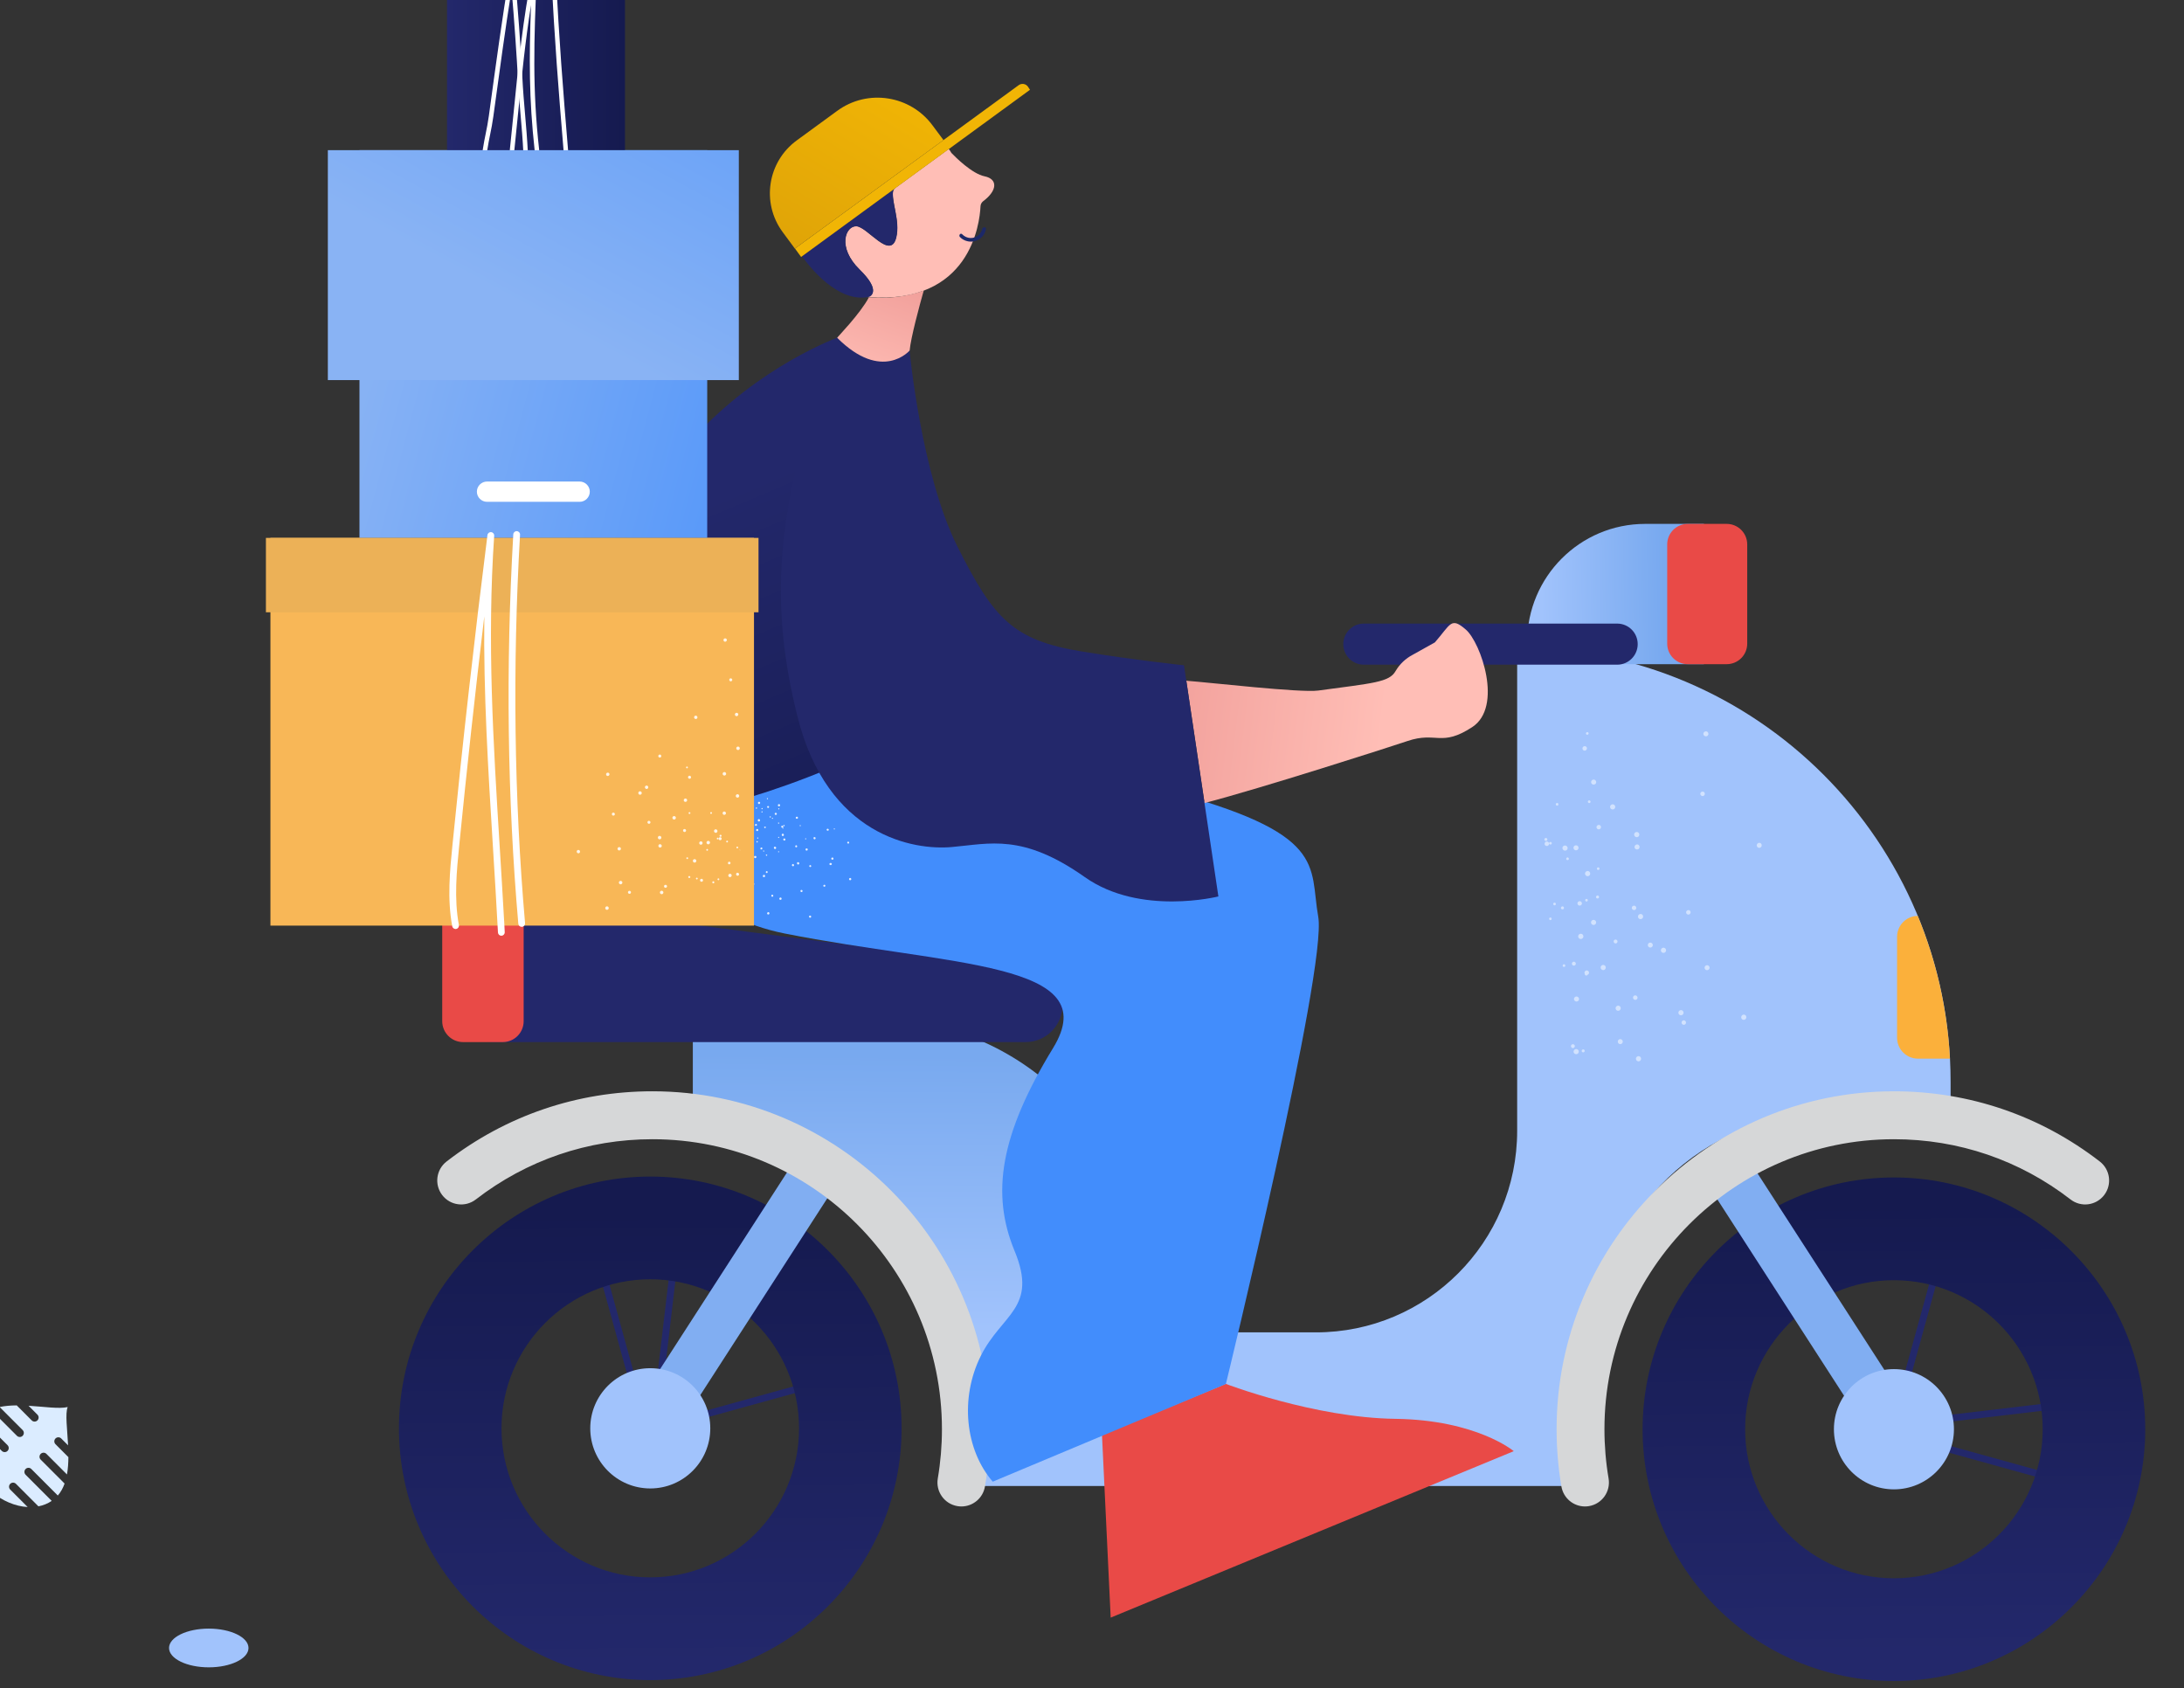 <svg width="436" height="337" viewBox="0 0 436 337" fill="none" xmlns="http://www.w3.org/2000/svg">
<rect x="0" y="0" width="436" height="337" fill="#333333" stroke="none"/>
<g clip-path="url(#clip0_5337_547)">
<path d="M389.869 244.217L388.555 243.854L376.594 287.29L377.908 287.653L389.869 244.217Z" fill="#23286B"/>
<path d="M416.153 296.054L372.797 284.041L372.433 285.357L415.789 297.37L416.153 296.054Z" fill="#23286B"/>
<path d="M417.646 280.433L417.486 279.074L372.813 284.35L372.973 285.709L417.646 280.433Z" fill="#23286B"/>
<path d="M171.171 274.629L170.809 273.313L127.445 285.294L127.808 286.61L171.171 274.629Z" fill="#23286B"/>
<path d="M131.059 290.408L119.066 246.979L117.752 247.344L129.745 290.772L131.059 290.408Z" fill="#23286B"/>
<path d="M136.011 245.658L134.654 245.498L129.387 290.246L130.743 290.407L136.011 245.658Z" fill="#23286B"/>
<path d="M174.748 203.391H138.311V222.795C167.859 222.795 191.813 246.79 191.813 276.388V279.16H227.789V256.522C227.79 227.178 204.042 203.391 174.748 203.391Z" fill="url(#paint0_linear_5337_547)"/>
<path d="M302.878 129.276V225.71C302.878 247.935 284.89 265.954 262.702 265.954H191.57V296.623H318.852V265.954H318.79C320.159 241.784 339.986 222.516 364.453 222.198L389.406 221.872V215.951C389.406 168.08 350.666 129.276 302.878 129.276Z" fill="#A1C3FC"/>
<path d="M378.089 335.544C350.426 335.544 327.918 313 327.918 285.288C327.918 257.577 350.424 235.031 378.089 235.031C405.754 235.031 428.262 257.576 428.262 285.288C428.262 313 405.755 335.544 378.089 335.544ZM378.089 255.537C361.712 255.537 348.388 268.885 348.388 285.29C348.388 301.695 361.712 315.041 378.089 315.041C394.467 315.041 407.792 301.695 407.792 285.29C407.792 268.885 394.467 255.537 378.089 255.537Z" fill="url(#paint1_linear_5337_547)"/>
<path d="M340.152 132.576H304.875V128.173C304.875 115.139 315.424 104.573 328.435 104.573H340.152V132.576V132.576Z" fill="url(#paint2_linear_5337_547)"/>
<path d="M344.711 132.576H336.924C334.663 132.576 332.83 130.74 332.83 128.475V108.674C332.83 106.409 334.663 104.573 336.924 104.573H344.711C346.972 104.573 348.805 106.409 348.805 108.674V128.475C348.805 130.74 346.971 132.576 344.711 132.576Z" fill="#E94A47"/>
<path d="M129.816 335.362C102.151 335.362 79.644 312.818 79.644 285.108C79.644 257.398 102.151 234.852 129.816 234.852C157.481 234.852 179.987 257.396 179.987 285.108C179.987 312.819 157.481 335.362 129.816 335.362ZM129.816 255.357C113.438 255.357 100.115 268.703 100.115 285.108C100.115 301.513 113.438 314.859 129.816 314.859C146.193 314.859 159.517 301.513 159.517 285.108C159.517 268.703 146.193 255.357 129.816 255.357Z" fill="url(#paint3_linear_5337_547)"/>
<path d="M322.846 132.676H272.26C269.999 132.676 268.166 130.84 268.166 128.575C268.166 126.309 269.999 124.474 272.26 124.474H322.846C325.107 124.474 326.94 126.309 326.94 128.575C326.94 130.84 325.107 132.676 322.846 132.676Z" fill="#23286B"/>
<path d="M204.742 208.011H98.631C94.563 208.011 91.266 204.709 91.266 200.634V186.841C91.266 182.389 95.171 178.952 99.579 179.525L205.69 193.318C209.361 193.795 212.108 196.927 212.108 200.634C212.107 204.707 208.81 208.011 204.742 208.011Z" fill="#23286B"/>
<path d="M166.891 236.504L158.867 231.309L125.881 282.421L133.904 287.616L166.891 236.504Z" fill="#81AEF2"/>
<path d="M191.928 300.704C191.662 300.704 191.391 300.681 191.119 300.634C188.518 300.19 186.77 297.717 187.215 295.113C187.765 291.888 188.043 288.581 188.043 285.287C188.043 253.368 162.118 227.399 130.251 227.399C117.361 227.399 105.166 231.558 94.985 239.425C92.894 241.039 89.896 240.65 88.286 238.558C86.674 236.467 87.062 233.461 89.15 231.848C101.016 222.678 115.229 217.831 130.25 217.831C167.383 217.831 197.594 248.091 197.594 285.287C197.594 289.12 197.27 292.967 196.63 296.722C196.235 299.055 194.214 300.704 191.928 300.704Z" fill="#D6D7D8"/>
<path d="M129.816 297.108C136.433 297.108 141.797 291.735 141.797 285.108C141.797 278.48 136.433 273.107 129.816 273.107C123.2 273.107 117.836 278.48 117.836 285.108C117.836 291.735 123.2 297.108 129.816 297.108Z" fill="#A1C3FC"/>
<path d="M381.989 282.436L348.996 231.324L340.973 236.521L373.965 287.633L381.989 282.436Z" fill="#81AEF2"/>
<path d="M378.092 297.289C384.709 297.289 390.072 291.916 390.072 285.288C390.072 278.661 384.709 273.288 378.092 273.288C371.475 273.288 366.111 278.661 366.111 285.288C366.111 291.916 371.475 297.289 378.092 297.289Z" fill="#A1C3FC"/>
<path d="M316.414 300.703C314.128 300.703 312.11 299.055 311.712 296.723C311.071 292.973 310.748 289.125 310.748 285.288C310.748 248.092 340.958 217.832 378.091 217.832C393.114 217.832 407.327 222.679 419.191 231.849C421.279 233.464 421.667 236.468 420.056 238.559C418.445 240.649 415.447 241.039 413.357 239.426C403.178 231.559 390.983 227.4 378.091 227.4C346.226 227.4 320.301 253.369 320.301 285.288C320.301 288.587 320.579 291.893 321.128 295.114C321.571 297.718 319.825 300.191 317.223 300.635C316.952 300.682 316.682 300.703 316.414 300.703Z" fill="#D6D7D8"/>
<path d="M100.373 208.011H92.45C90.149 208.011 88.283 206.143 88.283 203.838V183.689C88.283 181.384 90.149 179.515 92.45 179.515H100.373C102.674 179.515 104.539 181.384 104.539 183.689V203.838C104.539 206.143 102.674 208.011 100.373 208.011Z" fill="#E94A47"/>
<path d="M378.721 186.993V207.142C378.721 209.447 380.586 211.315 382.887 211.315H389.281C388.752 201.268 386.508 191.679 382.847 182.823C380.566 182.845 378.721 184.701 378.721 186.993Z" fill="#FBB03B"/>
<path opacity="0.51" d="M319.306 173.479C319.353 173.342 319.276 173.193 319.138 173.147C319.002 173.102 318.852 173.177 318.807 173.313C318.76 173.45 318.837 173.599 318.973 173.646C319.112 173.689 319.26 173.617 319.306 173.479ZM313.187 171.508C313.229 171.364 313.154 171.214 313.015 171.158C312.875 171.119 312.728 171.201 312.688 171.341C312.637 171.468 312.697 171.613 312.825 171.665C312.834 171.669 312.843 171.672 312.855 171.674C312.993 171.721 313.142 171.646 313.187 171.508ZM316.989 146.637C317.123 146.571 317.177 146.41 317.112 146.277C317.056 146.153 316.909 146.1 316.787 146.156C316.778 146.158 316.767 146.165 316.757 146.173C316.627 146.235 316.571 146.387 316.63 146.517C316.694 146.649 316.855 146.702 316.989 146.637ZM309.704 183.569C309.796 183.461 309.785 183.299 309.678 183.205C309.571 183.113 309.41 183.124 309.314 183.231C309.22 183.338 309.234 183.5 309.34 183.595C309.437 183.689 309.592 183.686 309.687 183.589C309.695 183.581 309.699 183.575 309.704 183.569ZM317.288 160.305C317.434 160.283 317.539 160.155 317.535 160.009C317.521 159.858 317.389 159.748 317.237 159.761C317.087 159.775 316.975 159.907 316.989 160.058C317.015 160.203 317.142 160.309 317.288 160.305ZM310.878 160.822C311.023 160.806 311.125 160.674 311.109 160.529C311.107 160.39 310.993 160.277 310.852 160.277C310.845 160.278 310.837 160.277 310.829 160.278C310.681 160.296 310.572 160.424 310.582 160.575C310.604 160.719 310.732 160.826 310.878 160.822ZM323.819 208.273C324.013 208.079 324.013 207.761 323.818 207.566C323.815 207.562 323.81 207.559 323.806 207.554C323.612 207.364 323.298 207.366 323.108 207.56C323.108 207.56 323.107 207.563 323.106 207.563C322.912 207.757 322.912 208.074 323.107 208.27C323.11 208.274 323.115 208.277 323.119 208.282C323.313 208.472 323.627 208.469 323.817 208.275C323.819 208.275 323.819 208.275 323.819 208.275V208.273ZM315.085 199.774C315.28 199.573 315.279 199.253 315.078 199.055C314.878 198.857 314.557 198.861 314.359 199.062C314.359 199.062 314.355 199.065 314.352 199.069C314.163 199.263 314.166 199.576 314.359 199.766C314.361 199.767 314.362 199.767 314.362 199.767C314.567 199.963 314.883 199.964 315.085 199.774ZM351.207 169.245C351.486 169.236 351.705 169.006 351.701 168.729C351.707 168.459 351.495 168.238 351.228 168.231C351.218 168.231 351.21 168.23 351.2 168.231C350.922 168.241 350.702 168.47 350.706 168.749C350.709 169.024 350.933 169.245 351.207 169.245ZM326.822 169.569C327.097 169.567 327.316 169.345 327.314 169.069C327.314 169.069 327.314 169.057 327.313 169.053C327.318 168.783 327.107 168.562 326.839 168.555C326.83 168.555 326.822 168.554 326.812 168.555C326.532 168.569 326.31 168.796 326.3 169.076C326.314 169.355 326.543 169.575 326.822 169.569ZM314.638 169.739C314.916 169.733 315.139 169.501 315.132 169.222C315.126 168.942 314.894 168.722 314.614 168.729C314.339 168.729 314.116 168.953 314.116 169.228C314.115 169.506 314.337 169.736 314.619 169.739C314.625 169.739 314.632 169.739 314.638 169.739ZM341.26 193.334C341.354 193.075 341.22 192.787 340.96 192.693C340.7 192.599 340.414 192.733 340.318 192.994C340.226 193.25 340.354 193.53 340.606 193.628C340.868 193.724 341.159 193.593 341.26 193.334ZM329.929 188.819C330.023 188.559 329.889 188.272 329.629 188.178C329.369 188.084 329.083 188.218 328.987 188.479C328.895 188.734 329.023 189.015 329.275 189.113C329.537 189.209 329.827 189.079 329.929 188.819ZM318.614 184.3C318.711 184.033 318.573 183.741 318.307 183.644C318.052 183.551 317.766 183.674 317.659 183.924C317.547 184.185 317.669 184.484 317.929 184.597C318.19 184.709 318.49 184.587 318.602 184.327C318.609 184.316 318.612 184.308 318.614 184.3ZM340.762 146.951C341.014 146.835 341.132 146.54 341.018 146.283C340.913 146.031 340.624 145.915 340.374 146.019C340.374 146.019 340.372 146.02 340.37 146.022C340.119 146.112 339.989 146.388 340.077 146.64C340.081 146.652 340.086 146.663 340.09 146.676C340.209 146.928 340.501 147.046 340.762 146.951ZM318.352 156.572C318.599 156.472 318.722 156.193 318.623 155.945C318.62 155.938 318.617 155.93 318.612 155.924C318.512 155.666 318.221 155.54 317.963 155.64C317.955 155.642 317.947 155.645 317.94 155.649C317.684 155.763 317.568 156.061 317.68 156.316C317.793 156.573 318.092 156.688 318.346 156.576C318.348 156.573 318.351 156.572 318.352 156.572ZM336.539 204.322C336.651 204.102 336.565 203.833 336.348 203.716C336.13 203.603 335.859 203.688 335.744 203.907C335.628 204.127 335.715 204.396 335.935 204.512C336.155 204.626 336.423 204.539 336.539 204.322ZM326.86 199.345C326.972 199.125 326.886 198.856 326.669 198.739C326.453 198.619 326.179 198.696 326.059 198.91C325.939 199.126 326.014 199.4 326.231 199.521C326.237 199.527 326.247 199.529 326.255 199.535C326.467 199.651 326.734 199.572 326.852 199.361C326.854 199.356 326.856 199.349 326.86 199.345ZM316.929 194.57C317.038 194.544 317.13 194.469 317.179 194.365C317.291 194.145 317.205 193.876 316.988 193.759C316.763 193.642 316.487 193.725 316.367 193.949L316.364 193.954C316.296 194.086 316.296 194.246 316.367 194.379L316.371 194.396C316.408 194.473 316.473 194.53 316.555 194.558C316.672 194.627 316.814 194.632 316.929 194.57ZM340.026 158.892C340.264 158.804 340.392 158.55 340.32 158.308C340.247 158.078 340.004 157.951 339.775 158.022C339.768 158.025 339.763 158.027 339.756 158.029C339.519 158.1 339.384 158.35 339.456 158.586C339.457 158.588 339.459 158.59 339.459 158.59C339.542 158.826 339.789 158.957 340.026 158.892ZM319.294 165.531C319.531 165.46 319.667 165.21 319.596 164.974C319.596 164.974 319.593 164.968 319.593 164.965C319.531 164.74 319.295 164.609 319.072 164.671C319.058 164.674 319.044 164.68 319.031 164.685C318.793 164.756 318.658 165.006 318.729 165.243C318.73 165.246 318.732 165.248 318.732 165.251C318.816 165.479 319.063 165.602 319.294 165.531ZM308.95 168.854C309.186 168.77 309.31 168.511 309.225 168.275C309.145 168.045 308.896 167.921 308.662 167.995C308.431 168.077 308.3 168.323 308.363 168.56C308.45 168.798 308.707 168.927 308.95 168.854ZM337.027 182.564C337.274 182.576 337.487 182.389 337.504 182.143C337.525 181.898 337.345 181.683 337.1 181.663C336.853 181.647 336.634 181.826 336.601 182.07C336.586 182.321 336.773 182.543 337.027 182.564ZM326.175 181.659C326.411 181.688 326.628 181.518 326.655 181.282C326.655 181.275 326.655 181.264 326.658 181.256C326.678 181.011 326.498 180.796 326.254 180.776C326.007 180.759 325.787 180.938 325.754 181.183C325.741 181.428 325.928 181.641 326.175 181.659ZM315.327 180.769C315.573 180.788 315.784 180.605 315.804 180.36C315.822 180.118 315.646 179.905 315.403 179.883C315.159 179.86 314.941 180.038 314.916 180.284C314.893 180.53 315.07 180.746 315.316 180.77C315.32 180.769 315.321 180.769 315.327 180.769ZM316.648 149.729C316.838 149.568 316.865 149.282 316.707 149.088C316.539 148.902 316.251 148.884 316.062 149.052C315.884 149.214 315.859 149.483 316.006 149.672C316.157 149.863 316.436 149.898 316.629 149.748C316.634 149.738 316.642 149.733 316.648 149.729ZM316.75 179.95C316.895 179.934 316.997 179.803 316.981 179.658C316.964 179.514 316.832 179.41 316.689 179.427C316.546 179.443 316.442 179.574 316.458 179.719C316.473 179.864 316.606 179.968 316.75 179.95ZM310.376 180.717C310.522 180.691 310.62 180.554 310.602 180.407C310.586 180.263 310.454 180.159 310.31 180.176C310.171 180.185 310.067 180.308 310.078 180.448C310.08 180.455 310.08 180.46 310.081 180.468C310.092 180.616 310.222 180.727 310.37 180.718C310.373 180.717 310.374 180.718 310.376 180.717ZM312.486 192.815C312.516 192.675 312.436 192.535 312.301 192.487C312.166 192.444 312.019 192.521 311.977 192.659C311.974 192.663 311.974 192.667 311.972 192.674C311.929 192.807 312 192.95 312.132 192.995C312.14 192.998 312.149 193.001 312.155 193.002C312.3 193.036 312.446 192.956 312.486 192.815ZM309.657 168.548C309.785 168.478 309.83 168.32 309.76 168.193C309.689 168.064 309.532 168.019 309.403 168.089C309.279 168.145 309.224 168.291 309.281 168.414C309.284 168.424 309.292 168.435 309.298 168.444C309.363 168.57 309.521 168.618 309.646 168.554C309.651 168.551 309.654 168.55 309.657 168.548ZM316.329 209.902C316.404 209.761 316.35 209.585 316.21 209.51C316.207 209.508 316.206 209.507 316.203 209.504C316.061 209.422 315.881 209.471 315.799 209.612C315.796 209.619 315.792 209.627 315.788 209.634C315.713 209.775 315.766 209.951 315.907 210.026C315.91 210.028 315.911 210.029 315.914 210.032C316.065 210.107 316.248 210.05 316.329 209.902ZM319.016 179.33C319.166 179.291 319.257 179.137 319.219 178.988C319.216 178.975 319.212 178.965 319.207 178.954C319.156 178.796 318.988 178.71 318.831 178.761C318.676 178.818 318.586 178.98 318.621 179.142C318.676 179.302 318.852 179.387 319.016 179.33C319.013 179.332 319.013 179.332 319.016 179.33ZM312.018 181.514C312.179 181.458 312.263 181.284 312.206 181.122L312.204 181.12C312.154 180.963 311.986 180.877 311.829 180.928C311.674 180.985 311.584 181.146 311.619 181.309C311.68 181.469 311.851 181.556 312.018 181.514ZM316.929 194.57C316.951 194.533 316.967 194.492 316.974 194.448C316.992 194.286 316.872 194.139 316.708 194.123C316.705 194.123 316.702 194.122 316.697 194.12C316.535 194.108 316.393 194.22 316.367 194.379L316.371 194.396C316.353 194.559 316.473 194.705 316.637 194.722C316.64 194.722 316.644 194.722 316.648 194.724C316.768 194.738 316.879 194.675 316.929 194.57ZM308.804 167.796C308.932 167.691 308.95 167.501 308.843 167.373C308.841 167.37 308.839 167.366 308.836 167.366C308.731 167.241 308.546 167.225 308.422 167.33C308.292 167.425 308.262 167.602 308.355 167.733C308.359 167.74 308.362 167.743 308.367 167.75C308.475 167.881 308.669 167.903 308.804 167.796ZM348.077 203.577C348.363 203.587 348.607 203.371 348.632 203.082C348.652 202.797 348.441 202.548 348.156 202.524C347.868 202.512 347.621 202.731 347.6 203.019C347.578 203.305 347.79 203.555 348.077 203.577ZM335.538 202.663C335.823 202.684 336.073 202.473 336.096 202.187C336.119 201.901 335.905 201.652 335.62 201.629C335.334 201.607 335.085 201.819 335.062 202.105C335.04 202.389 335.253 202.639 335.538 202.663ZM323.003 201.764C323.291 201.777 323.538 201.558 323.56 201.271C323.571 200.985 323.348 200.745 323.065 200.734C322.781 200.721 322.539 200.944 322.527 201.229C322.513 201.506 322.725 201.745 323.003 201.764ZM322.281 161.458C322.493 161.268 322.52 160.945 322.337 160.725C322.15 160.506 321.823 160.482 321.604 160.669C321.386 160.856 321.361 161.183 321.548 161.402C321.735 161.616 322.06 161.641 322.281 161.458ZM312.776 169.677C312.991 169.489 313.016 169.163 312.832 168.945C312.636 168.729 312.305 168.707 312.08 168.893C311.867 169.091 311.858 169.423 312.053 169.634C312.245 169.837 312.562 169.856 312.776 169.677ZM327.668 183.448C327.943 183.355 328.091 183.059 328.001 182.784L327.999 182.783C327.909 182.517 327.62 182.375 327.357 182.465C327.085 182.549 326.933 182.839 327.017 183.111C327.1 183.384 327.389 183.534 327.662 183.45C327.664 183.45 327.666 183.448 327.666 183.448H327.668ZM315.744 187.404C316.013 187.321 316.165 187.037 316.083 186.767C316.082 186.765 316.08 186.76 316.08 186.758C315.997 186.48 315.705 186.322 315.426 186.405C315.149 186.488 314.991 186.781 315.074 187.06C315.158 187.337 315.45 187.496 315.728 187.413C315.735 187.41 315.74 187.407 315.744 187.404ZM332.234 190.187C332.511 190.104 332.668 189.812 332.586 189.535C332.503 189.267 332.222 189.112 331.951 189.179C331.674 189.266 331.513 189.553 331.582 189.835C331.67 190.107 331.957 190.263 332.234 190.187ZM320.196 193.634C320.473 193.55 320.63 193.258 320.548 192.982C320.472 192.708 320.186 192.548 319.914 192.625C319.641 192.701 319.48 192.987 319.556 193.26C319.635 193.534 319.918 193.699 320.196 193.634ZM327.047 211.856C327.328 211.884 327.578 211.679 327.61 211.4C327.609 211.399 327.612 211.398 327.61 211.398C327.647 211.113 327.448 210.854 327.165 210.814C326.879 210.785 326.622 210.992 326.584 211.277C326.561 211.562 326.764 211.816 327.047 211.856ZM314.595 210.423C314.878 210.461 315.137 210.26 315.175 209.977C315.214 209.694 315.013 209.436 314.731 209.398C314.728 209.398 314.724 209.398 314.717 209.398C314.432 209.373 314.175 209.577 314.135 209.861C314.105 210.143 314.312 210.393 314.59 210.424C314.594 210.422 314.594 210.422 314.595 210.423ZM327.077 166.998C327.298 166.813 327.332 166.484 327.152 166.26C326.974 166.04 326.652 166.003 326.431 166.182C326.206 166.346 326.157 166.663 326.322 166.887C326.326 166.894 326.329 166.9 326.337 166.905C326.51 167.135 326.835 167.181 327.065 167.006C327.069 167.006 327.073 167.002 327.077 166.998ZM317.272 174.786C317.493 174.601 317.527 174.272 317.347 174.048C317.169 173.827 316.847 173.791 316.626 173.97C316.401 174.134 316.352 174.451 316.517 174.675C316.521 174.682 316.524 174.687 316.532 174.693C316.705 174.922 317.033 174.969 317.259 174.794C317.262 174.793 317.266 174.788 317.272 174.786ZM322.707 188.279C322.897 188.175 322.968 187.939 322.865 187.747C322.764 187.563 322.536 187.49 322.348 187.583C322.163 187.672 322.083 187.896 322.171 188.082C322.176 188.095 322.183 188.107 322.19 188.118C322.291 188.302 322.521 188.373 322.707 188.279ZM314.384 192.703C314.576 192.599 314.645 192.358 314.542 192.168C314.44 191.978 314.197 191.907 314.009 192.011C313.819 192.109 313.745 192.345 313.843 192.533C313.846 192.537 313.848 192.54 313.85 192.546C313.957 192.733 314.193 192.803 314.384 192.703ZM323.437 208.304C323.649 208.279 323.804 208.087 323.782 207.875C323.748 207.664 323.564 207.515 323.353 207.529C323.14 207.55 322.983 207.74 323.005 207.954C323.006 207.955 323.006 207.955 323.006 207.955C323.021 208.163 323.198 208.322 323.406 208.308C323.419 208.307 323.429 208.305 323.437 208.304ZM314.03 209.217C314.247 209.191 314.406 209.001 314.395 208.784C314.374 208.571 314.183 208.415 313.97 208.437C313.97 208.437 313.969 208.438 313.968 208.437C313.76 208.45 313.603 208.627 313.616 208.836C313.616 208.836 313.617 208.844 313.618 208.851C313.631 209.067 313.812 209.231 314.028 209.22C314.025 209.219 314.028 209.217 314.03 209.217Z" fill="white"/>
<path d="M219.993 286.436L221.732 322.892L302.198 289.665C302.198 289.665 294.796 283.436 278.599 283.214C262.413 283.018 244.703 276.232 244.703 276.232L219.992 286.435" fill="#E94A47"/>
<path d="M126.993 143.582C126.993 143.582 123.792 179.817 156.688 186.343C189.585 192.868 220.807 191.913 210.226 209.204C199.645 226.495 197.811 238.264 202.544 249.695C207.277 261.126 199.96 262.266 195.782 270.685C191.602 279.102 192.69 289.417 198.187 295.753L244.725 276.259C244.725 276.259 264.999 193.251 263.164 182.998C261.329 172.745 265.366 166.298 232.025 157.58C198.684 148.863 165.977 137.047 165.977 137.047L126.993 143.582Z" fill="#428DFC"/>
<path opacity="0.86" d="M144.25 165.436C144.298 165.479 144.361 165.483 144.404 165.435C144.447 165.387 144.45 165.324 144.403 165.282C144.355 165.239 144.292 165.235 144.249 165.283C144.206 165.331 144.203 165.394 144.25 165.436ZM146.265 163.432C146.313 163.475 146.376 163.478 146.419 163.431C146.461 163.383 146.465 163.32 146.418 163.278C146.369 163.235 146.306 163.231 146.263 163.279C146.221 163.327 146.216 163.391 146.265 163.432ZM148.305 161.418C148.353 161.46 148.416 161.464 148.459 161.416C148.501 161.368 148.505 161.305 148.458 161.263C148.41 161.22 148.346 161.217 148.304 161.264C148.261 161.312 148.257 161.377 148.305 161.418ZM150.319 159.414C150.367 159.457 150.431 159.461 150.473 159.413C150.516 159.365 150.519 159.302 150.461 159.233C150.413 159.19 150.349 159.186 150.307 159.234C150.302 159.298 150.297 159.362 150.319 159.414ZM155.436 170.133C155.501 170.137 155.542 170.089 155.547 170.025C155.551 169.961 155.503 169.92 155.439 169.915C155.375 169.911 155.334 169.959 155.329 170.023C155.314 170.06 155.373 170.129 155.436 170.133ZM155.425 167.269C155.49 167.273 155.558 167.214 155.562 167.15C155.566 167.086 155.507 167.019 155.454 167.041C155.39 167.036 155.349 167.084 155.344 167.149C155.314 167.222 155.362 167.264 155.425 167.269ZM155.452 164.42C155.516 164.425 155.557 164.377 155.562 164.313C155.566 164.248 155.507 164.181 155.443 164.176C155.379 164.172 155.311 164.231 155.306 164.295C155.34 164.374 155.387 164.416 155.452 164.42ZM155.477 161.571C155.542 161.576 155.583 161.528 155.588 161.463C155.592 161.399 155.533 161.332 155.469 161.327C155.405 161.323 155.364 161.371 155.359 161.435C155.354 161.499 155.414 161.567 155.477 161.571ZM166.486 165.54C166.534 165.583 166.598 165.586 166.64 165.539C166.683 165.491 166.686 165.428 166.639 165.386C166.591 165.343 166.528 165.339 166.485 165.387C166.431 165.408 166.427 165.472 166.486 165.54ZM149.869 167.435C149.944 167.466 149.996 167.445 150.027 167.369C150.058 167.294 150.037 167.242 149.961 167.211C149.886 167.18 149.834 167.201 149.803 167.276C149.762 167.325 149.794 167.404 149.869 167.435C149.869 167.435 149.858 167.408 149.869 167.435ZM150.968 164.791C151.006 164.806 151.058 164.784 151.101 164.736L151.127 164.725C151.142 164.688 151.131 164.661 151.11 164.609C151.099 164.583 151.061 164.567 151.061 164.567C150.986 164.536 150.934 164.557 150.903 164.632C150.872 164.708 150.893 164.759 150.968 164.791ZM152.079 162.173C152.143 162.177 152.195 162.156 152.238 162.107C152.269 162.032 152.247 161.98 152.172 161.949C152.097 161.918 152.045 161.939 152.014 162.015C151.972 162.063 152.005 162.141 152.079 162.173ZM153.179 159.529C153.228 159.571 153.306 159.539 153.311 159.474C153.343 159.399 153.321 159.347 153.246 159.316C153.17 159.285 153.119 159.306 153.087 159.381C153.083 159.445 153.105 159.498 153.179 159.529ZM160.737 167.482C160.759 167.535 160.834 167.565 160.886 167.543C160.939 167.521 160.969 167.447 160.948 167.395C160.926 167.341 160.851 167.312 160.799 167.333C160.746 167.354 160.716 167.429 160.737 167.482ZM159.647 164.847C159.669 164.901 159.743 164.93 159.795 164.909C159.849 164.887 159.89 164.839 159.857 164.76C159.835 164.707 159.76 164.677 159.708 164.699C159.656 164.721 159.625 164.794 159.647 164.847ZM141.312 176.705C141.424 176.751 141.567 176.723 141.614 176.611C141.66 176.5 141.632 176.357 141.52 176.311C141.409 176.265 141.266 176.293 141.219 176.405C141.146 176.526 141.201 176.658 141.312 176.705ZM143.735 171.88C143.846 171.926 143.989 171.898 144.036 171.786C144.082 171.675 144.054 171.532 143.943 171.485C143.831 171.439 143.688 171.467 143.641 171.579C143.568 171.702 143.623 171.834 143.735 171.88ZM146.157 167.055C146.269 167.101 146.412 167.073 146.459 166.961C146.505 166.85 146.477 166.707 146.365 166.661C146.254 166.614 146.11 166.643 146.064 166.754C146.006 166.84 146.034 166.982 146.157 167.055C146.157 167.055 146.146 167.029 146.157 167.055ZM148.568 162.204C148.643 162.235 148.759 162.218 148.801 162.17C148.827 162.159 148.844 162.122 148.869 162.111C148.885 162.074 148.9 162.036 148.879 161.984C148.873 161.895 148.825 161.853 148.749 161.822C148.638 161.776 148.495 161.804 148.448 161.915C148.429 162.015 148.456 162.157 148.568 162.204ZM161.524 183.042C161.567 183.147 161.69 183.22 161.796 183.177C161.901 183.133 161.974 183.011 161.93 182.905C161.887 182.8 161.764 182.726 161.658 182.77C161.541 182.788 161.469 182.911 161.524 183.042ZM159.805 177.921C159.849 178.027 159.972 178.1 160.077 178.056C160.183 178.013 160.256 177.89 160.212 177.784C160.168 177.679 160.046 177.606 159.94 177.65C159.85 177.657 159.777 177.779 159.805 177.921ZM158.103 172.765C158.146 172.87 158.269 172.942 158.375 172.899C158.48 172.855 158.553 172.733 158.509 172.627C158.466 172.522 158.343 172.449 158.226 172.466C158.132 172.536 158.059 172.659 158.103 172.765ZM156.384 167.644C156.428 167.749 156.55 167.821 156.656 167.777C156.761 167.734 156.835 167.611 156.791 167.505C156.748 167.4 156.625 167.328 156.52 167.372C156.403 167.39 156.33 167.512 156.384 167.644ZM154.666 162.524C154.71 162.629 154.832 162.701 154.938 162.658C155.043 162.614 155.117 162.492 155.073 162.386C155.029 162.281 154.907 162.208 154.801 162.252C154.684 162.27 154.638 162.381 154.666 162.524ZM135.45 169.039C135.519 169.133 135.674 169.132 135.768 169.062C135.862 168.991 135.861 168.838 135.791 168.744C135.721 168.65 135.567 168.651 135.473 168.721C135.389 168.818 135.38 168.945 135.45 169.039ZM139.546 165.497C139.616 165.591 139.744 165.601 139.864 165.52C139.959 165.45 139.968 165.323 139.887 165.202C139.887 165.202 139.887 165.202 139.876 165.175C139.807 165.081 139.652 165.082 139.558 165.153C139.486 165.276 139.476 165.403 139.546 165.497ZM143.643 161.955C143.713 162.05 143.867 162.048 143.961 161.978C144.055 161.908 144.054 161.754 143.984 161.66C143.914 161.566 143.76 161.567 143.666 161.637C143.583 161.733 143.547 161.87 143.643 161.955ZM149.992 182.066C150.12 182.076 150.23 181.968 150.212 181.852C150.222 181.725 150.114 181.615 149.998 181.632C149.871 181.623 149.787 181.72 149.778 181.846C149.769 181.973 149.864 182.057 149.992 182.066ZM150.355 176.672C150.483 176.682 150.593 176.574 150.575 176.458C150.585 176.331 150.477 176.221 150.361 176.238C150.234 176.228 150.149 176.325 150.141 176.452C150.159 176.569 150.228 176.664 150.355 176.672ZM150.756 171.294C150.883 171.304 150.993 171.196 151.003 171.069C151.013 170.942 150.916 170.858 150.789 170.849C150.662 170.839 150.541 170.921 150.531 171.048C150.521 171.175 150.628 171.285 150.756 171.294ZM151.146 165.89C151.273 165.9 151.368 165.829 151.377 165.702C151.386 165.575 151.305 165.454 151.189 165.471C151.062 165.461 150.941 165.543 150.958 165.659C150.911 165.771 151.018 165.88 151.146 165.89C151.146 165.89 151.119 165.901 151.146 165.89ZM151.509 160.496C151.636 160.506 151.746 160.398 151.756 160.271C151.766 160.144 151.658 160.034 151.542 160.051C151.415 160.041 151.331 160.138 151.311 160.239C151.3 160.366 151.408 160.476 151.509 160.496ZM169.55 175.626C169.619 175.72 169.774 175.719 169.868 175.648C169.962 175.579 169.96 175.425 169.891 175.33C169.821 175.236 169.693 175.227 169.599 175.297C169.599 175.297 169.599 175.297 169.573 175.308C169.477 175.377 169.479 175.531 169.55 175.626ZM166.002 171.537C166.099 171.621 166.226 171.63 166.32 171.56C166.415 171.49 166.413 171.336 166.343 171.242C166.274 171.148 166.119 171.149 166.025 171.219C165.931 171.29 165.921 171.417 166.002 171.537ZM162.455 167.451C162.525 167.545 162.653 167.555 162.747 167.484C162.841 167.414 162.84 167.26 162.77 167.166C162.7 167.072 162.546 167.073 162.452 167.144C162.357 167.214 162.385 167.357 162.455 167.451ZM158.908 163.363C158.978 163.457 159.132 163.456 159.226 163.386C159.32 163.316 159.33 163.189 159.26 163.094C159.19 163 159.036 163.001 158.942 163.071C158.836 163.115 158.839 163.269 158.908 163.363ZM131.606 167.819C131.61 167.755 131.627 167.719 131.578 167.677C131.567 167.651 131.53 167.635 131.492 167.62C131.54 167.661 131.573 167.741 131.606 167.819ZM135.183 165.109C135.252 165.203 135.353 165.224 135.448 165.153C135.542 165.083 135.552 164.956 135.493 164.888C135.423 164.793 135.295 164.784 135.227 164.843C135.148 164.876 135.112 165.014 135.183 165.109ZM139.124 162.31C139.193 162.404 139.294 162.425 139.389 162.354C139.389 162.354 139.389 162.354 139.415 162.343C139.51 162.274 139.519 162.147 139.46 162.079C139.391 161.985 139.263 161.975 139.195 162.035C139.127 162.093 139.054 162.215 139.124 162.31ZM144.688 181.573C144.789 181.593 144.91 181.512 144.93 181.411C144.95 181.31 144.869 181.19 144.767 181.169C144.666 181.149 144.545 181.23 144.526 181.331C144.506 181.432 144.587 181.552 144.688 181.573ZM145.493 176.799C145.594 176.82 145.715 176.738 145.734 176.637C145.755 176.535 145.673 176.415 145.572 176.396C145.471 176.375 145.35 176.456 145.33 176.558C145.322 176.684 145.392 176.778 145.493 176.799ZM146.176 171.952C146.198 172.005 146.234 172.02 146.298 172.024C146.399 172.045 146.52 171.964 146.54 171.862C146.56 171.761 146.479 171.641 146.377 171.621C146.313 171.617 146.261 171.638 146.192 171.697C146.166 171.708 146.15 171.745 146.146 171.809C146.105 171.857 146.127 171.91 146.176 171.952ZM147.114 167.277C147.215 167.297 147.336 167.216 147.356 167.115C147.376 167.014 147.295 166.894 147.193 166.873C147.093 166.853 146.972 166.934 146.952 167.035C146.906 167.146 146.987 167.268 147.114 167.277ZM147.893 162.514C147.994 162.534 148.115 162.453 148.124 162.326C148.145 162.225 148.074 162.13 147.962 162.084C147.861 162.064 147.74 162.145 147.72 162.247C147.722 162.399 147.793 162.494 147.893 162.514ZM164.398 176.92C164.468 177.014 164.596 177.024 164.69 176.953C164.784 176.883 164.805 176.783 164.735 176.688C164.665 176.594 164.564 176.573 164.469 176.644C164.363 176.687 164.328 176.826 164.398 176.92ZM161.595 172.988C161.665 173.082 161.793 173.092 161.861 173.032C161.955 172.962 161.976 172.862 161.906 172.767C161.836 172.672 161.735 172.652 161.64 172.722C161.561 172.755 161.525 172.893 161.595 172.988ZM158.793 169.056C158.863 169.15 158.963 169.171 159.058 169.1C159.152 169.031 159.173 168.93 159.103 168.835C159.103 168.835 159.103 168.835 159.092 168.809C159.022 168.714 158.921 168.694 158.827 168.764C158.758 168.823 158.723 168.961 158.793 169.056ZM155.99 165.122C156.06 165.217 156.188 165.226 156.282 165.156C156.376 165.086 156.386 164.959 156.327 164.891C156.257 164.797 156.129 164.787 156.062 164.847C155.955 164.891 155.92 165.029 155.99 165.122ZM153.188 161.191C153.257 161.285 153.385 161.294 153.453 161.235C153.547 161.165 153.557 161.038 153.498 160.97C153.428 160.876 153.3 160.866 153.206 160.937C153.126 160.97 153.118 161.096 153.188 161.191ZM138.387 171.652C138.473 171.709 138.589 171.692 138.672 171.596C138.729 171.51 138.712 171.395 138.627 171.337C138.541 171.28 138.425 171.297 138.342 171.393C138.283 171.478 138.3 171.594 138.387 171.652ZM140.959 167.566C141.045 167.623 141.161 167.605 141.245 167.51C141.302 167.424 141.274 167.282 141.189 167.225C141.103 167.168 140.961 167.196 140.904 167.28C140.846 167.366 140.874 167.509 140.959 167.566ZM143.533 163.481C143.619 163.538 143.762 163.51 143.819 163.425C143.876 163.339 143.848 163.197 143.763 163.14C143.677 163.083 143.535 163.111 143.489 163.222C143.42 163.281 143.437 163.397 143.533 163.481C143.533 163.481 143.523 163.454 143.533 163.481ZM153.976 178.848C153.993 178.964 154.106 179.01 154.221 178.993C154.337 178.975 154.384 178.863 154.367 178.747C154.35 178.631 154.237 178.584 154.121 178.602C154.006 178.62 153.959 178.732 153.976 178.848ZM152.883 174.117C152.901 174.233 153.013 174.28 153.103 174.274C153.219 174.257 153.266 174.144 153.248 174.028C153.231 173.912 153.119 173.866 153.003 173.883C152.923 173.916 152.877 174.027 152.883 174.117ZM151.801 169.413C151.818 169.529 151.93 169.576 152.047 169.558C152.163 169.541 152.209 169.429 152.192 169.313C152.175 169.197 152.062 169.15 151.947 169.168C151.841 169.211 151.794 169.323 151.801 169.413ZM150.718 164.709C150.735 164.825 150.848 164.871 150.964 164.854C151.017 164.832 151.069 164.811 151.1 164.735C151.116 164.698 151.132 164.66 151.11 164.608C151.093 164.492 150.98 164.446 150.864 164.463C150.759 164.507 150.712 164.619 150.718 164.709ZM149.636 160.004C149.653 160.12 149.776 160.192 149.881 160.149C149.997 160.132 150.044 160.019 150.027 159.903C150.016 159.877 150.005 159.85 149.994 159.825C149.957 159.809 149.919 159.793 149.897 159.742C149.86 159.726 149.833 159.737 149.796 159.721C149.677 159.804 149.603 159.926 149.636 160.004ZM169.228 168.356C169.314 168.412 169.43 168.395 169.488 168.311C169.544 168.225 169.527 168.109 169.432 168.025C169.346 167.969 169.204 167.997 169.157 168.108C169.088 168.166 169.143 168.298 169.228 168.356ZM165.136 165.788C165.222 165.845 165.364 165.817 165.422 165.733C165.479 165.648 165.451 165.505 165.339 165.458C165.253 165.402 165.137 165.419 165.053 165.514C164.996 165.599 165.024 165.742 165.136 165.788C165.136 165.788 165.11 165.799 165.136 165.788ZM140.397 170.39C140.473 170.421 140.514 170.373 140.556 170.325C140.587 170.249 140.539 170.209 140.49 170.166C140.415 170.135 140.374 170.183 140.332 170.232C140.327 170.294 140.349 170.348 140.397 170.39ZM141.396 167.726C141.471 167.757 141.512 167.708 141.554 167.66C141.585 167.585 141.537 167.544 141.489 167.502C141.413 167.471 141.373 167.519 141.33 167.567C141.326 167.63 141.348 167.684 141.396 167.726ZM142.422 165.05C142.486 165.055 142.538 165.033 142.581 164.985C142.623 164.937 142.59 164.858 142.526 164.854C142.462 164.849 142.41 164.871 142.368 164.919C142.314 164.94 142.347 165.019 142.422 165.05C142.422 165.05 142.396 165.061 142.422 165.05ZM143.421 162.387C143.485 162.391 143.537 162.369 143.579 162.321C143.61 162.246 143.589 162.194 143.514 162.163C143.449 162.159 143.398 162.18 143.355 162.228C143.324 162.303 143.345 162.355 143.421 162.387ZM152.353 169.925C152.375 169.978 152.45 170.008 152.502 169.987C152.555 169.965 152.585 169.89 152.563 169.838C152.541 169.785 152.467 169.755 152.415 169.776C152.351 169.772 152.32 169.846 152.353 169.925ZM151.156 167.334C151.179 167.388 151.253 167.418 151.332 167.385C151.385 167.363 151.415 167.288 151.394 167.237C151.372 167.183 151.297 167.153 151.245 167.175C151.155 167.181 151.124 167.256 151.156 167.334ZM149.987 164.734C150.009 164.787 150.084 164.817 150.136 164.795C150.189 164.773 150.219 164.699 150.198 164.647C150.176 164.593 150.101 164.564 150.049 164.585C149.996 164.607 149.965 164.68 149.987 164.734ZM148.817 162.132L148.828 162.158C148.876 162.201 148.914 162.215 148.966 162.194C149.019 162.172 149.049 162.097 149.027 162.045C149.005 161.992 148.968 161.977 148.905 161.973L148.879 161.984C148.8 162.016 148.795 162.08 148.817 162.132ZM136.035 165.899C136.083 165.941 136.146 165.945 136.189 165.897C136.231 165.849 136.224 165.76 136.176 165.717C136.128 165.675 136.065 165.671 136.022 165.718C135.991 165.793 136.012 165.845 136.035 165.899ZM137.989 163.826C138.038 163.868 138.101 163.872 138.143 163.825C138.186 163.777 138.19 163.713 138.142 163.671C138.094 163.629 138.031 163.625 137.988 163.673C137.935 163.695 137.941 163.785 137.989 163.826ZM139.933 161.728C139.982 161.77 140.045 161.774 140.088 161.727C140.13 161.678 140.134 161.615 140.086 161.573C140.038 161.531 139.975 161.527 139.932 161.575C139.89 161.623 139.885 161.687 139.933 161.728ZM146.327 169.853C146.391 169.858 146.432 169.81 146.437 169.746C146.441 169.681 146.393 169.64 146.329 169.636C146.265 169.632 146.224 169.68 146.219 169.744C146.214 169.807 146.263 169.849 146.327 169.853ZM146.225 166.996C146.289 167 146.33 166.953 146.335 166.888C146.34 166.824 146.292 166.783 146.228 166.779C146.163 166.775 146.122 166.822 146.118 166.887C146.113 166.949 146.162 166.992 146.225 166.996ZM146.124 164.138C146.188 164.142 146.229 164.094 146.234 164.03C146.238 163.966 146.18 163.899 146.127 163.921C146.062 163.916 146.021 163.964 146.016 164.029C146.012 164.093 146.06 164.134 146.124 164.138ZM146.034 161.308C146.098 161.312 146.139 161.264 146.144 161.2C146.148 161.136 146.09 161.068 146.036 161.09C145.972 161.086 145.931 161.134 145.926 161.198C145.922 161.261 145.97 161.302 146.034 161.308ZM156.216 165.369C156.264 165.412 156.327 165.416 156.37 165.368C156.412 165.321 156.416 165.257 156.369 165.215C156.32 165.172 156.257 165.169 156.214 165.216C156.172 165.264 156.168 165.328 156.216 165.369ZM154.114 163.429C154.163 163.472 154.252 163.465 154.295 163.417C154.337 163.369 154.341 163.306 154.294 163.264C154.246 163.221 154.182 163.218 154.14 163.265C154.071 163.324 154.093 163.377 154.114 163.429ZM152.05 161.506C152.099 161.549 152.188 161.542 152.231 161.494C152.273 161.446 152.266 161.356 152.219 161.314C152.17 161.271 152.081 161.278 152.038 161.326C151.996 161.374 152.003 161.464 152.05 161.506ZM149.976 159.556C150.024 159.598 150.087 159.602 150.13 159.555C150.145 159.518 150.161 159.48 150.151 159.454C150.14 159.428 150.129 159.401 150.129 159.401C150.08 159.358 150.017 159.354 149.974 159.402C149.948 159.413 149.932 159.45 149.943 159.477C149.917 159.488 149.938 159.54 149.976 159.556ZM130.656 164.48C130.704 164.522 130.778 164.552 130.847 164.493C130.915 164.434 130.919 164.371 130.886 164.291C130.828 164.223 130.764 164.219 130.695 164.278C130.628 164.337 130.597 164.411 130.656 164.48ZM139.603 173.771C139.667 173.775 139.746 173.743 139.75 173.68C139.755 173.615 139.722 173.537 139.658 173.532C139.594 173.528 139.515 173.56 139.511 173.624C139.48 173.699 139.54 173.766 139.603 173.771ZM140.166 170.577C140.23 170.581 140.309 170.549 140.329 170.448C140.333 170.383 140.301 170.305 140.226 170.274C140.162 170.27 140.083 170.302 140.079 170.365C140.059 170.468 140.091 170.546 140.166 170.577ZM140.756 167.373C140.82 167.377 140.899 167.345 140.903 167.281C140.903 167.281 140.929 167.27 140.892 167.255C140.897 167.191 140.864 167.113 140.79 167.081C140.725 167.077 140.647 167.11 140.616 167.184C140.633 167.3 140.692 167.368 140.756 167.373ZM141.319 164.179C141.383 164.183 141.462 164.151 141.493 164.076C141.524 164.001 141.465 163.934 141.39 163.903C141.353 163.887 141.301 163.909 141.258 163.957C141.232 163.968 141.232 163.968 141.232 163.968L141.216 164.005C141.197 164.106 141.255 164.175 141.319 164.179ZM152.919 170.771C152.941 170.825 153.041 170.844 153.095 170.822C153.095 170.822 153.095 170.822 153.121 170.811C153.163 170.763 153.193 170.689 153.134 170.62C153.086 170.578 153.012 170.548 152.932 170.58C152.865 170.64 152.871 170.73 152.919 170.771ZM151.049 168.12C151.108 168.188 151.171 168.192 151.24 168.133C151.282 168.085 151.313 168.011 151.253 167.942C151.205 167.9 151.131 167.87 151.051 167.902C151.021 167.977 150.989 168.051 151.049 168.12ZM149.194 165.431C149.216 165.484 149.291 165.514 149.369 165.482C149.369 165.482 149.369 165.482 149.396 165.471C149.438 165.423 149.468 165.349 149.409 165.28C149.361 165.238 149.287 165.207 149.207 165.24C149.166 165.289 149.146 165.389 149.194 165.431ZM147.323 162.779C147.345 162.832 147.42 162.862 147.498 162.83C147.498 162.83 147.498 162.83 147.525 162.819C147.567 162.771 147.597 162.697 147.538 162.628C147.479 162.56 147.416 162.555 147.336 162.588C147.295 162.637 147.301 162.727 147.323 162.779ZM133.881 169.656C133.93 169.698 134.019 169.691 134.077 169.606C134.108 169.531 134.087 169.479 134.027 169.411C133.979 169.368 133.889 169.375 133.831 169.461C133.8 169.535 133.833 169.614 133.881 169.656ZM135.653 166.919C135.702 166.961 135.791 166.954 135.823 166.88C135.865 166.832 135.858 166.742 135.773 166.684C135.697 166.653 135.608 166.66 135.577 166.734C135.573 166.799 135.579 166.889 135.653 166.919ZM137.4 164.193C137.448 164.236 137.538 164.229 137.569 164.154C137.612 164.106 137.605 164.016 137.557 163.974C137.509 163.931 137.419 163.938 137.388 164.013C137.308 164.047 137.34 164.126 137.4 164.193C137.389 164.167 137.389 164.167 137.4 164.193ZM146.176 171.952C146.202 171.941 146.213 171.967 146.24 171.956C146.319 171.924 146.361 171.875 146.328 171.796C146.306 171.743 146.248 171.676 146.169 171.709C146.09 171.741 146.048 171.789 146.08 171.868C146.101 171.921 146.111 171.948 146.176 171.952ZM145.375 168.673C145.37 168.737 145.455 168.794 145.534 168.761C145.613 168.729 145.656 168.68 145.649 168.591C145.617 168.512 145.569 168.47 145.478 168.476C145.41 168.536 145.379 168.61 145.375 168.673ZM144.681 165.505C144.714 165.584 144.762 165.626 144.841 165.593C144.92 165.561 144.962 165.512 144.929 165.434C144.897 165.355 144.849 165.313 144.77 165.346C144.716 165.367 144.659 165.453 144.681 165.505ZM143.987 162.336C144.02 162.415 144.068 162.457 144.147 162.424C144.211 162.429 144.268 162.344 144.246 162.291C144.251 162.227 144.166 162.17 144.087 162.203C144.023 162.198 143.955 162.258 143.987 162.336ZM156.428 164.912C156.476 164.954 156.566 164.947 156.624 164.862C156.666 164.814 156.659 164.724 156.584 164.693C156.536 164.65 156.447 164.657 156.404 164.705C156.347 164.791 156.354 164.881 156.428 164.912ZM153.698 163.17C153.746 163.212 153.835 163.205 153.867 163.131C153.909 163.083 153.902 162.993 153.855 162.95C153.779 162.919 153.717 162.915 153.659 163C153.606 163.023 153.613 163.114 153.698 163.17ZM150.931 161.414C150.979 161.456 151.068 161.449 151.126 161.364C151.169 161.316 151.162 161.226 151.087 161.195C151.039 161.153 150.949 161.16 150.918 161.234C150.85 161.293 150.882 161.372 150.931 161.414ZM132.192 168.564C132.315 168.637 132.447 168.582 132.494 168.471C132.54 168.359 132.512 168.217 132.427 168.159C132.305 168.086 132.173 168.141 132.114 168.226C132.042 168.349 132.097 168.481 132.192 168.564ZM135.109 163.813C135.232 163.885 135.364 163.831 135.422 163.746C135.495 163.624 135.44 163.492 135.355 163.435C135.233 163.362 135.101 163.417 135.043 163.501C134.958 163.598 135.012 163.729 135.109 163.813ZM145.248 180.91C145.265 181.026 145.4 181.125 145.531 181.071C145.647 181.054 145.746 180.92 145.692 180.788C145.675 180.672 145.54 180.573 145.409 180.627C145.304 180.671 145.231 180.793 145.248 180.91ZM143.961 175.489C143.978 175.604 144.138 175.693 144.244 175.649C144.36 175.632 144.422 175.483 144.405 175.367C144.387 175.25 144.239 175.189 144.122 175.206C143.991 175.26 143.917 175.382 143.961 175.489ZM142.649 170.077C142.666 170.193 142.8 170.292 142.932 170.238C143.048 170.22 143.147 170.086 143.093 169.955C143.075 169.839 142.941 169.74 142.81 169.794C142.704 169.838 142.632 169.961 142.649 170.077ZM141.335 164.666C141.353 164.782 141.512 164.871 141.618 164.827C141.734 164.81 141.808 164.686 141.779 164.544C141.762 164.428 141.639 164.356 141.496 164.383C141.379 164.401 141.307 164.524 141.335 164.666ZM165.692 172.653C165.814 172.726 165.946 172.671 166.03 172.576C166.103 172.454 166.048 172.322 165.937 172.275C165.825 172.229 165.682 172.257 165.624 172.342C165.551 172.465 165.579 172.607 165.692 172.653ZM160.906 169.756C161.028 169.828 161.161 169.774 161.219 169.689C161.291 169.567 161.237 169.435 161.152 169.377C161.066 169.32 160.897 169.359 160.839 169.444C160.793 169.556 160.821 169.699 160.906 169.756ZM156.148 166.847C156.27 166.92 156.402 166.865 156.46 166.781C156.533 166.658 156.479 166.527 156.383 166.443C156.261 166.37 156.128 166.425 156.081 166.536C156.034 166.648 156.062 166.79 156.148 166.847ZM151.389 163.939C151.511 164.011 151.643 163.957 151.701 163.872C151.774 163.75 151.719 163.618 151.624 163.534C151.501 163.462 151.369 163.516 151.311 163.601C151.238 163.723 151.266 163.866 151.389 163.939ZM146.63 161.03C146.753 161.102 146.885 161.048 146.932 160.936C146.978 160.825 146.949 160.682 146.865 160.624C146.743 160.552 146.61 160.606 146.552 160.691C146.479 160.815 146.518 160.984 146.63 161.03ZM136.709 173.424C136.836 173.434 136.957 173.352 136.966 173.225C136.976 173.098 136.895 172.977 136.768 172.968C136.64 172.958 136.519 173.04 136.51 173.167C136.489 173.268 136.571 173.389 136.709 173.424ZM137.542 167.898C137.669 167.907 137.79 167.826 137.81 167.724C137.82 167.597 137.739 167.476 137.612 167.467C137.484 167.457 137.363 167.539 137.354 167.666C137.334 167.767 137.441 167.878 137.542 167.898ZM138.451 162.403C138.578 162.412 138.699 162.331 138.709 162.204C138.718 162.077 138.648 161.982 138.521 161.973C138.521 161.973 138.521 161.973 138.51 161.947C138.409 161.926 138.288 162.008 138.268 162.109L138.279 162.135C138.232 162.246 138.313 162.367 138.451 162.403C138.424 162.413 138.413 162.387 138.451 162.403ZM155.618 179.528C155.687 179.622 155.852 179.647 155.947 179.577C156.041 179.507 156.066 179.342 155.996 179.248C155.926 179.154 155.788 179.118 155.693 179.188C155.573 179.268 155.537 179.406 155.618 179.528ZM152.32 174.998C152.39 175.092 152.529 175.128 152.649 175.047C152.744 174.977 152.78 174.84 152.699 174.718C152.629 174.624 152.49 174.588 152.37 174.669C152.285 174.765 152.25 174.903 152.32 174.998ZM149.06 170.483C149.13 170.577 149.269 170.613 149.363 170.544C149.457 170.474 149.493 170.336 149.412 170.215C149.342 170.12 149.204 170.085 149.083 170.165C148.989 170.235 148.99 170.388 149.06 170.483ZM145.774 165.979C145.844 166.073 146.009 166.098 146.103 166.029C146.198 165.959 146.234 165.821 146.153 165.7C146.083 165.606 145.944 165.57 145.824 165.65C145.702 165.732 145.704 165.885 145.774 165.979ZM133.65 170.738C133.777 170.748 133.898 170.667 133.918 170.565C133.928 170.438 133.847 170.317 133.745 170.298C133.644 170.277 133.512 170.331 133.477 170.471C133.431 170.583 133.511 170.703 133.65 170.738ZM134.734 165.294C134.861 165.304 134.982 165.223 135.002 165.121C135.012 164.994 134.93 164.873 134.829 164.853C134.728 164.833 134.596 164.887 134.56 165.027C134.526 165.164 134.606 165.285 134.734 165.294ZM153.179 182.447C153.249 182.541 153.388 182.577 153.508 182.496C153.602 182.427 153.638 182.289 153.557 182.167C153.488 182.073 153.349 182.037 153.255 182.107C153.145 182.214 153.109 182.352 153.179 182.447ZM150.093 177.83C150.162 177.924 150.301 177.96 150.422 177.879C150.516 177.809 150.552 177.672 150.482 177.577C150.412 177.482 150.273 177.447 150.142 177.501C150.059 177.598 150.023 177.735 150.093 177.83ZM147.006 173.213C147.076 173.307 147.215 173.343 147.335 173.262C147.43 173.192 147.466 173.055 147.396 172.96C147.326 172.865 147.187 172.83 147.093 172.899C146.999 172.969 146.963 173.108 147.006 173.213ZM143.947 168.584C144.017 168.679 144.155 168.715 144.25 168.645C144.344 168.575 144.38 168.437 144.31 168.342C144.24 168.248 144.101 168.212 144.007 168.282C143.913 168.352 143.876 168.49 143.947 168.584ZM140.861 163.967C140.93 164.062 141.069 164.097 141.163 164.028C141.19 164.017 141.206 163.98 141.206 163.98L141.232 163.969C141.263 163.893 141.283 163.794 141.224 163.725C141.154 163.631 141.015 163.595 140.921 163.665C140.815 163.709 140.79 163.873 140.861 163.967ZM155.471 160.958C155.598 160.968 155.719 160.886 155.739 160.785C155.749 160.658 155.667 160.537 155.566 160.517C155.465 160.496 155.333 160.551 155.297 160.69C155.251 160.801 155.333 160.923 155.471 160.958ZM149.883 159.779C149.894 159.805 149.942 159.847 149.979 159.862C149.979 159.862 149.99 159.888 150.017 159.878C150.154 159.913 150.276 159.833 150.285 159.704C150.306 159.604 150.251 159.472 150.15 159.452C150.139 159.426 150.113 159.436 150.113 159.436C150.049 159.432 149.985 159.427 149.943 159.476C149.89 159.498 149.849 159.545 149.844 159.609C149.828 159.648 149.835 159.738 149.883 159.779ZM140.23 178.57C140.248 178.686 140.371 178.759 140.487 178.742C140.603 178.725 140.702 178.591 140.685 178.475C140.668 178.359 140.534 178.26 140.418 178.277C140.286 178.332 140.202 178.427 140.23 178.57ZM139.15 173.125C139.168 173.241 139.302 173.34 139.418 173.323C139.534 173.306 139.633 173.172 139.616 173.056C139.599 172.94 139.465 172.841 139.348 172.858C139.196 172.86 139.122 172.983 139.15 173.125C139.15 173.125 139.14 173.099 139.15 173.125ZM138.07 167.68C138.087 167.796 138.221 167.895 138.353 167.841C138.469 167.823 138.542 167.7 138.524 167.584C138.507 167.468 138.373 167.369 138.257 167.386C138.141 167.403 138.042 167.537 138.07 167.68ZM159.208 172.523C159.331 172.596 159.474 172.568 159.521 172.457C159.604 172.36 159.577 172.218 159.454 172.145C159.358 172.062 159.215 172.09 159.131 172.186C159.084 172.297 159.112 172.439 159.208 172.523ZM154.591 169.433C154.714 169.506 154.857 169.477 154.904 169.366C154.987 169.27 154.959 169.127 154.837 169.055C154.74 168.972 154.598 169 154.514 169.096C154.466 169.207 154.494 169.35 154.591 169.433ZM149.973 166.343C150.096 166.416 150.239 166.387 150.286 166.276C150.369 166.18 150.342 166.037 150.219 165.965C150.122 165.882 149.98 165.91 149.907 166.031C149.849 166.117 149.876 166.26 149.973 166.343ZM145.355 163.252C145.477 163.325 145.62 163.297 145.668 163.186C145.751 163.089 145.723 162.947 145.601 162.874C145.504 162.791 145.362 162.819 145.288 162.941C145.231 163.027 145.26 163.169 145.355 163.252ZM133.375 167.984C133.464 167.978 133.559 167.908 133.553 167.818C133.547 167.728 133.476 167.633 133.387 167.64C133.297 167.647 133.229 167.706 133.209 167.806C133.188 167.907 133.273 167.964 133.375 167.984ZM133.332 163.775C133.422 163.769 133.49 163.71 133.511 163.609C133.505 163.519 133.434 163.425 133.345 163.431C133.255 163.437 133.186 163.496 133.166 163.597C133.156 163.725 133.215 163.794 133.332 163.775C133.305 163.786 133.305 163.786 133.332 163.775ZM149.619 173.552C149.678 173.62 149.795 173.603 149.863 173.544C149.931 173.485 149.914 173.369 149.855 173.301C149.796 173.233 149.695 173.213 149.611 173.309C149.611 173.309 149.611 173.309 149.585 173.32C149.554 173.394 149.56 173.484 149.619 173.552ZM146.617 170.629C146.676 170.697 146.793 170.679 146.861 170.621C146.929 170.562 146.911 170.446 146.852 170.378C146.794 170.31 146.666 170.301 146.609 170.386C146.551 170.471 146.557 170.561 146.617 170.629ZM143.613 167.705C143.672 167.773 143.789 167.755 143.857 167.696C143.925 167.637 143.908 167.521 143.849 167.453C143.789 167.384 143.673 167.402 143.605 167.461C143.574 167.535 143.554 167.636 143.613 167.705ZM140.637 164.769C140.696 164.837 140.812 164.82 140.88 164.761C140.948 164.702 140.958 164.575 140.872 164.517C140.813 164.449 140.685 164.441 140.628 164.526C140.56 164.584 140.551 164.712 140.637 164.769ZM141.247 176.547C141.28 176.626 141.391 176.673 141.471 176.64C141.55 176.607 141.597 176.495 141.564 176.416C141.531 176.336 141.419 176.29 141.34 176.323C141.234 176.367 141.214 176.468 141.247 176.547ZM139.591 172.697C139.624 172.776 139.736 172.822 139.815 172.79C139.894 172.757 139.941 172.645 139.908 172.566C139.876 172.487 139.789 172.43 139.684 172.473C139.605 172.506 139.558 172.617 139.591 172.697ZM137.946 168.873C137.978 168.951 138.09 168.998 138.17 168.965C138.248 168.933 138.306 168.847 138.262 168.742C138.23 168.663 138.118 168.616 138.038 168.649C137.949 168.655 137.902 168.767 137.946 168.873C137.935 168.846 137.935 168.846 137.946 168.873ZM136.29 165.021C136.323 165.1 136.435 165.147 136.514 165.114C136.593 165.082 136.64 164.97 136.607 164.891C136.575 164.812 136.463 164.765 136.383 164.798C136.304 164.831 136.247 164.916 136.29 165.021ZM152.661 165.295C152.736 165.326 152.841 165.283 152.872 165.208C152.903 165.133 152.885 165.017 152.784 164.997C152.683 164.976 152.604 165.009 152.547 165.095C152.517 165.17 152.576 165.237 152.661 165.295ZM148.766 163.726C148.867 163.747 148.947 163.714 149.004 163.628C149.035 163.553 148.991 163.448 148.917 163.418C148.841 163.387 148.736 163.43 148.679 163.516C148.621 163.601 148.665 163.706 148.766 163.726ZM144.871 162.157C144.946 162.188 145.051 162.145 145.082 162.07C145.113 161.995 145.069 161.89 144.994 161.859C144.919 161.829 144.814 161.871 144.783 161.946C144.726 162.031 144.77 162.138 144.871 162.157ZM136.747 168.441C136.769 168.494 136.833 168.498 136.885 168.477C136.938 168.455 136.942 168.391 136.92 168.339C136.898 168.286 136.834 168.282 136.782 168.304C136.73 168.325 136.7 168.4 136.747 168.441ZM135.516 166.513C135.538 166.567 135.602 166.57 135.654 166.549C135.707 166.527 135.711 166.463 135.7 166.437C135.678 166.384 135.614 166.381 135.562 166.402C135.5 166.397 135.494 166.461 135.516 166.513ZM134.286 164.585C134.308 164.638 134.372 164.641 134.424 164.62C134.477 164.598 134.48 164.534 134.459 164.482C134.437 164.43 134.373 164.425 134.321 164.447C134.269 164.468 134.264 164.532 134.286 164.585ZM131.429 166.72C131.451 166.774 131.499 166.815 131.551 166.793C131.604 166.771 131.645 166.723 131.624 166.671C131.602 166.617 131.554 166.576 131.501 166.598C131.476 166.609 131.434 166.657 131.429 166.72ZM131.054 164.47C131.076 164.523 131.124 164.564 131.177 164.542C131.241 164.546 131.282 164.499 131.26 164.446C131.238 164.392 131.19 164.351 131.137 164.373C131.074 164.368 131.032 164.416 131.054 164.47ZM139.307 164.394C139.355 164.436 139.408 164.414 139.423 164.377C139.465 164.328 139.443 164.276 139.395 164.234C139.346 164.192 139.294 164.214 139.278 164.252C139.274 164.314 139.268 164.378 139.307 164.394ZM137.44 163.097C137.488 163.139 137.541 163.117 137.583 163.068C137.626 163.02 137.604 162.968 137.555 162.926C137.507 162.884 137.454 162.906 137.412 162.954C137.397 162.992 137.392 163.056 137.44 163.097ZM140.636 170.815C140.722 170.872 140.8 170.839 140.869 170.781C140.911 170.733 140.904 170.643 140.846 170.574C140.797 170.532 140.708 170.539 140.639 170.597C140.544 170.668 140.55 170.759 140.636 170.815C140.609 170.826 140.609 170.826 140.636 170.815ZM137.529 168.613C137.578 168.655 137.667 168.648 137.736 168.59C137.804 168.531 137.761 168.426 137.713 168.383C137.627 168.326 137.548 168.359 137.48 168.417C137.438 168.465 137.454 168.582 137.529 168.613ZM134.433 166.436C134.519 166.493 134.598 166.46 134.667 166.402C134.724 166.316 134.692 166.238 134.644 166.195C134.558 166.138 134.479 166.171 134.411 166.229C134.342 166.289 134.385 166.394 134.433 166.436ZM131.364 164.249C131.439 164.28 131.529 164.273 131.597 164.215C131.628 164.14 131.621 164.051 131.563 163.982C131.477 163.925 131.398 163.958 131.356 164.005C131.273 164.102 131.279 164.192 131.364 164.249ZM142.054 163.043C142.13 163.074 142.224 163.004 142.254 162.93C142.286 162.854 142.215 162.76 142.141 162.73C142.066 162.698 141.972 162.769 141.967 162.832C141.909 162.918 141.953 163.023 142.054 163.043Z" fill="white"/>
<path d="M168.625 66.833C168.625 66.833 154.336 71.591 141.061 84.692C127.786 97.793 128.958 104.064 121.558 111.869C114.157 119.675 93.208 135.297 104.776 160.996C104.776 160.996 125.174 172.562 174.368 149.534L180.998 71.78C180.997 71.781 174.115 73.45 168.625 66.833Z" fill="url(#paint4_linear_5337_547)"/>
<path d="M293.895 145.144C287.687 149.188 286.78 145.953 280.978 147.917C277.643 149.048 251.752 157.363 240.475 160.292L236.83 135.883C241.645 136.24 259.603 138.326 263.172 137.839C274.088 136.355 277.364 136.205 278.618 133.929C279.435 132.543 280.616 131.439 282.013 130.707L286.456 128.225C289.64 124.565 289.644 123.083 292.634 125.674C295.623 128.265 300.102 141.1 293.895 145.144Z" fill="url(#paint5_linear_5337_547)"/>
<path d="M181.578 69.959C181.578 69.959 183.894 94.662 191.127 109.071C198.359 123.479 202.222 127.806 215.939 130.037C226.645 131.784 236.366 132.797 236.366 132.797L243.231 178.938C243.231 178.938 227.62 182.886 216.571 175.081C204.13 166.308 197.616 168.412 190.04 169.073C182.448 169.771 165.202 166.931 159.214 143.065C153.226 119.199 155.028 99.365 167.112 67.42" fill="#23286B"/>
<path d="M184.405 58.013C183.563 60.982 181.817 67.441 181.596 69.968C181.596 69.968 176.088 76.375 167.13 67.428C167.097 67.349 171.67 62.716 173.461 59.354C177.152 59.681 180.897 59.246 184.405 58.013Z" fill="url(#paint6_linear_5337_547)"/>
<path d="M196.277 40.16C195.951 40.417 195.76 40.775 195.742 41.182C195.58 44.673 193.674 60.822 173.331 59.32C173.331 59.32 173.241 59.326 173.076 59.302C173.812 59.214 174.319 58.572 174.269 57.853C174.201 57.017 173.587 55.759 171.602 53.803C167.043 49.361 168.777 45.037 170.958 45.154C173.166 45.26 177.772 52.057 178.902 47.395C179.682 44.203 178.111 40.781 178.239 38.477C178.256 38.069 178.474 37.701 178.811 37.47L189.396 29.737C189.573 29.942 189.735 30.182 189.86 30.409C189.893 30.488 189.952 30.557 190.048 30.64C190.655 31.284 194.045 34.696 196.571 35.196C199.208 35.742 199.133 38.025 196.277 40.16Z" fill="#FFBEB6"/>
<path d="M160.114 51.146L178.347 37.85C177.8 40.112 179.779 43.921 178.937 47.414C177.797 52.05 173.2 45.279 170.993 45.174C168.812 45.056 167.078 49.381 171.638 53.822C176.197 58.263 173.539 59.237 173.539 59.237C167.291 60.644 161.473 53.084 160.114 51.146Z" fill="#23286B"/>
<path d="M196.834 45.757C196.497 47.408 194.908 48.496 193.228 48.172C192.621 48.052 192.066 47.757 191.636 47.317C191.315 46.988 191.753 46.405 192.086 46.761C192.966 47.693 194.421 47.772 195.393 46.908C195.749 46.575 195.999 46.133 196.084 45.666C196.233 45.202 196.956 45.305 196.834 45.757Z" fill="#1C2868"/>
<path d="M205.62 17.92L159.927 51.29L158.703 49.605L203.355 17.004C203.95 16.573 204.774 16.696 205.205 17.29L205.62 17.92Z" fill="#F1B505"/>
<path d="M188.35 27.957L158.679 49.617L156.217 46.284C151.95 40.457 153.231 32.278 159.071 28.016L167.141 22.124C173.212 17.674 181.773 19.013 186.201 25.081L188.35 27.957Z" fill="url(#paint7_linear_5337_547)"/>
<path d="M41.677 332.816C46.058 332.816 49.609 331.085 49.609 328.951C49.609 326.817 46.058 325.086 41.677 325.086C37.297 325.086 33.746 326.817 33.746 328.951C33.746 331.085 37.297 332.816 41.677 332.816Z" fill="#A1C3FC"/>
<path d="M3.376 286.599L-1.835 281.38C-2.683 281.725 -3.458 282.195 -4.127 282.828L1.507 288.47C1.823 288.787 1.823 289.3 1.507 289.616C1.191 289.933 0.679 289.933 0.363 289.616L-5.166 284.079C-5.69 284.886 -6.042 285.793 -6.228 286.759L-1.563 291.431C-1.247 291.747 -1.247 292.26 -1.563 292.576C-1.879 292.893 -2.392 292.893 -2.708 292.576L-6.371 288.907C-6.234 291.641 -4.938 294.582 -2.565 296.96C-2.509 297.015 -2.453 297.069 -2.397 297.124C-2.792 297.685 -3.161 298.266 -3.494 298.871C-4.428 300.569 -5.434 303.183 -4.93 305.991L-4.133 305.847C-4.596 303.273 -3.656 300.845 -2.785 299.262C-2.485 298.715 -2.151 298.188 -1.794 297.676C0.434 299.604 3.069 300.684 5.522 300.818L2.041 297.332C1.725 297.016 1.725 296.503 2.041 296.186C2.357 295.87 2.869 295.87 3.185 296.186L7.671 300.679C8.634 300.492 9.532 300.132 10.323 299.592L5.111 294.372C4.795 294.055 4.795 293.542 5.111 293.226C5.427 292.909 5.939 292.909 6.255 293.226L11.539 298.518C12.137 297.835 12.576 297.025 12.894 296.132L8.124 291.354C7.808 291.038 7.808 290.525 8.124 290.208C8.44 289.892 8.952 289.892 9.268 290.208L13.368 294.315C13.568 293.211 13.646 292.038 13.654 290.857L11.08 288.279C10.764 287.963 10.764 287.45 11.08 287.133C11.396 286.817 11.908 286.817 12.224 287.133L13.595 288.506C13.425 285.205 12.988 282.181 13.511 280.86C11.774 281.261 8.82 280.79 5.701 280.601L7.475 282.378C7.791 282.694 7.791 283.207 7.475 283.524C7.159 283.84 6.647 283.84 6.331 283.524L3.341 280.529C2.171 280.538 1.015 280.626 -0.073 280.853L4.52 285.453C4.836 285.769 4.836 286.282 4.52 286.599C4.204 286.915 3.692 286.915 3.376 286.599Z" fill="#DBECFF"/>
<path d="M150.522 107.367H53.986V184.762H150.522V107.367Z" fill="#F8B757"/>
<path d="M141.183 29.974H71.762V107.368H141.183V29.974Z" fill="url(#paint8_linear_5337_547)"/>
<path d="M124.768 -5.124H89.24V30.335H124.768V-5.124Z" fill="url(#paint9_linear_5337_547)"/>
<path d="M151.425 107.367H53.086V122.216H151.425V107.367Z" fill="#ECB157"/>
<path opacity="0.86" d="M147.675 149.447C147.719 149.264 147.606 149.079 147.421 149.036C147.419 149.035 147.417 149.035 147.414 149.033C147.229 148.987 147.041 149.095 146.989 149.279C146.953 149.466 147.064 149.65 147.248 149.704C147.437 149.752 147.629 149.637 147.675 149.447Z" fill="white"/>
<path opacity="0.86" d="M139.234 143.165C139.221 142.979 139.061 142.838 138.875 142.847C138.695 142.856 138.558 143.01 138.567 143.188C138.567 143.194 138.568 143.2 138.568 143.206C138.581 143.392 138.74 143.533 138.926 143.524C139.111 143.51 139.248 143.349 139.234 143.165Z" fill="white"/>
<path opacity="0.86" d="M147.071 142.958C147.072 142.958 147.074 142.958 147.074 142.958C147.26 142.936 147.398 142.775 147.392 142.588C147.377 142.403 147.216 142.267 147.033 142.282C146.846 142.292 146.702 142.452 146.714 142.639C146.723 142.825 146.884 142.969 147.071 142.958Z" fill="white"/>
<path opacity="0.86" d="M147.54 158.731C147.46 158.558 147.256 158.484 147.083 158.564C146.911 158.645 146.837 158.849 146.917 159.02C146.918 159.023 146.92 159.024 146.92 159.026C147.003 159.193 147.204 159.265 147.374 159.186C147.546 159.107 147.621 158.903 147.54 158.731Z" fill="white"/>
<path opacity="0.86" d="M146.178 135.769C146.216 135.606 146.114 135.446 145.953 135.409C145.951 135.409 145.949 135.408 145.948 135.408C145.793 135.367 145.634 135.459 145.592 135.613C145.591 135.617 145.589 135.622 145.589 135.625C145.554 135.79 145.655 135.954 145.818 135.998C145.98 136.028 146.137 135.929 146.178 135.769Z" fill="white"/>
<path opacity="0.86" d="M144.612 154.808C144.806 154.808 144.963 154.651 144.963 154.457C144.963 154.263 144.806 154.106 144.612 154.106C144.419 154.106 144.262 154.263 144.262 154.457C144.262 154.651 144.419 154.808 144.612 154.808Z" fill="white"/>
<path opacity="0.86" d="M145.091 127.86C145.151 127.691 145.062 127.507 144.893 127.447C144.885 127.444 144.877 127.442 144.867 127.439C144.695 127.381 144.508 127.473 144.449 127.645C144.449 127.646 144.448 127.648 144.448 127.649C144.388 127.825 144.481 128.017 144.657 128.08C144.837 128.129 145.025 128.034 145.091 127.86Z" fill="white"/>
<path opacity="0.86" d="M143.228 165.838C143.199 165.647 143.023 165.515 142.83 165.54C142.641 165.572 142.513 165.75 142.544 165.939C142.575 166.128 142.75 166.26 142.941 166.237C143.131 166.206 143.259 166.027 143.228 165.838Z" fill="white"/>
<path opacity="0.86" d="M122.743 162.573C122.78 162.41 122.679 162.25 122.518 162.214C122.515 162.214 122.514 162.213 122.513 162.213C122.358 162.171 122.198 162.263 122.156 162.418C122.155 162.421 122.154 162.426 122.153 162.43C122.119 162.594 122.219 162.758 122.382 162.803C122.544 162.833 122.701 162.733 122.743 162.573Z" fill="white"/>
<path opacity="0.86" d="M137.646 162.476C137.746 162.476 137.828 162.395 137.828 162.294C137.828 162.193 137.746 162.111 137.646 162.111C137.545 162.111 137.463 162.193 137.463 162.294C137.463 162.395 137.545 162.476 137.646 162.476Z" fill="white"/>
<path opacity="0.86" d="M129.398 157.261C129.398 157.26 129.398 157.259 129.399 157.257C129.462 157.083 129.371 156.89 129.197 156.828C129.194 156.827 129.193 156.827 129.191 156.826C129.014 156.766 128.822 156.859 128.759 157.034C128.71 157.213 128.805 157.401 128.98 157.467C129.152 157.525 129.339 157.432 129.398 157.261Z" fill="white"/>
<path opacity="0.86" d="M127.971 158.007C127.819 157.899 127.606 157.929 127.491 158.078C127.38 158.237 127.414 158.456 127.568 158.575C127.726 158.684 127.94 158.649 128.055 158.496C128.168 158.338 128.13 158.119 127.971 158.007Z" fill="white"/>
<path opacity="0.86" d="M137.158 159.838C137.218 159.662 137.125 159.47 136.95 159.407C136.775 159.345 136.584 159.436 136.522 159.611C136.52 159.616 136.519 159.622 136.518 159.627C136.456 159.795 136.544 159.98 136.713 160.041C136.718 160.043 136.723 160.043 136.728 160.045C136.903 160.106 137.096 160.014 137.158 159.838Z" fill="white"/>
<path opacity="0.86" d="M144.274 162.21C144.214 162.386 144.307 162.578 144.482 162.641C144.662 162.696 144.854 162.598 144.915 162.421C144.968 162.244 144.869 162.057 144.694 162C144.525 161.94 144.34 162.027 144.279 162.196C144.277 162.2 144.276 162.205 144.274 162.21Z" fill="white"/>
<path opacity="0.86" d="M141.785 162.265C141.785 162.27 141.785 162.276 141.785 162.28C141.782 162.377 141.859 162.459 141.954 162.463C142.055 162.456 142.134 162.378 142.14 162.28C142.137 162.18 142.058 162.101 141.957 162.097C141.863 162.097 141.786 162.173 141.785 162.265Z" fill="white"/>
<path opacity="0.86" d="M131.962 151.093C132.057 150.958 132.03 150.772 131.898 150.67C131.765 150.573 131.576 150.603 131.478 150.737C131.476 150.74 131.475 150.743 131.473 150.746C131.375 150.87 131.398 151.049 131.522 151.145C131.527 151.149 131.531 151.153 131.537 151.156C131.665 151.257 131.852 151.234 131.953 151.104C131.958 151.101 131.959 151.098 131.962 151.093Z" fill="white"/>
<path opacity="0.86" d="M141.014 169.713C141.05 169.803 141.154 169.844 141.244 169.806C141.329 169.775 141.375 169.68 141.345 169.593C141.343 169.587 141.34 169.581 141.337 169.575C141.301 169.483 141.2 169.437 141.108 169.47C141.017 169.515 140.977 169.62 141.014 169.713Z" fill="white"/>
<path opacity="0.86" d="M143.237 175.502C143.232 175.601 143.305 175.687 143.405 175.697C143.506 175.699 143.587 175.619 143.588 175.52C143.588 175.517 143.588 175.516 143.588 175.513C143.596 175.42 143.525 175.339 143.432 175.333C143.428 175.333 143.424 175.333 143.419 175.333C143.321 175.33 143.24 175.405 143.237 175.502Z" fill="white"/>
<path opacity="0.86" d="M147.747 169.783C147.752 169.787 147.755 169.79 147.761 169.793L147.713 169.519C147.65 169.601 147.664 169.719 147.747 169.783Z" fill="white"/>
<path opacity="0.86" d="M137.907 155.313C137.999 155.171 137.958 154.982 137.817 154.892C137.682 154.805 137.504 154.836 137.407 154.965C137.313 155.103 137.346 155.292 137.482 155.39C137.613 155.488 137.799 155.461 137.898 155.329C137.902 155.323 137.905 155.318 137.907 155.313Z" fill="white"/>
<path opacity="0.86" d="M142.206 176.066C142.177 176.176 142.243 176.288 142.353 176.318H142.354C142.468 176.337 142.577 176.268 142.609 176.158C142.623 176.049 142.554 175.945 142.446 175.916C142.339 175.893 142.231 175.959 142.206 176.066Z" fill="white"/>
<path opacity="0.86" d="M147.029 169.083C147.029 169.083 147.029 169.084 147.028 169.084C146.987 169.176 147.026 169.285 147.117 169.329C147.204 169.37 147.307 169.331 147.348 169.244C147.349 169.242 147.35 169.24 147.351 169.238C147.394 169.157 147.363 169.057 147.282 169.015C147.274 169.011 147.268 169.007 147.26 169.006C147.175 168.963 147.072 168.997 147.029 169.083Z" fill="white"/>
<path opacity="0.86" d="M121.655 154.665C121.715 154.496 121.627 154.312 121.457 154.252C121.449 154.249 121.441 154.247 121.432 154.244C121.26 154.186 121.072 154.278 121.013 154.45C121.013 154.451 121.012 154.452 121.012 154.454C120.952 154.63 121.046 154.822 121.221 154.885C121.402 154.934 121.589 154.838 121.655 154.665Z" fill="white"/>
<path opacity="0.86" d="M137.313 153.254C137.314 153.252 137.314 153.25 137.315 153.246C137.348 153.156 137.301 153.058 137.212 153.024C137.131 152.981 137.031 153.012 136.987 153.093C136.984 153.1 136.98 153.107 136.979 153.114C136.941 153.206 136.984 153.312 137.077 153.351C137.169 153.39 137.275 153.346 137.313 153.254Z" fill="white"/>
<path opacity="0.86" d="M134.58 163.588C134.772 163.588 134.928 163.433 134.928 163.241C134.928 163.049 134.772 162.893 134.58 162.893C134.388 162.893 134.232 163.049 134.232 163.241C134.232 163.433 134.388 163.588 134.58 163.588Z" fill="white"/>
<path opacity="0.86" d="M115.798 169.97C115.785 169.784 115.626 169.643 115.439 169.652C115.26 169.661 115.122 169.815 115.131 169.994C115.131 170 115.132 170.006 115.132 170.012C115.145 170.198 115.304 170.339 115.491 170.33C115.676 170.315 115.813 170.154 115.798 169.97Z" fill="white"/>
<path opacity="0.86" d="M145.431 174.903C145.506 175.062 145.695 175.132 145.856 175.058C145.862 175.055 145.869 175.053 145.876 175.049L145.875 175.05C146.043 174.972 146.116 174.773 146.039 174.605C145.961 174.437 145.762 174.365 145.593 174.441C145.589 174.444 145.585 174.445 145.579 174.448C145.414 174.529 145.346 174.729 145.427 174.893C145.427 174.897 145.429 174.899 145.431 174.903Z" fill="white"/>
<path opacity="0.86" d="M137.811 175.107C137.81 175.107 137.81 175.106 137.811 175.106C137.825 174.997 137.757 174.893 137.649 174.864C137.541 174.84 137.433 174.907 137.409 175.014C137.378 175.115 137.435 175.218 137.535 175.249C137.542 175.251 137.55 175.253 137.559 175.254C137.669 175.283 137.781 175.217 137.811 175.107Z" fill="white"/>
<path opacity="0.86" d="M139.112 175.541C139.21 175.541 139.289 175.462 139.289 175.364C139.289 175.267 139.21 175.188 139.112 175.188C139.015 175.188 138.936 175.267 138.936 175.364C138.936 175.462 139.015 175.541 139.112 175.541Z" fill="white"/>
<path opacity="0.86" d="M140.101 176.006C140.259 175.985 140.369 175.838 140.347 175.68C140.348 175.675 140.347 175.669 140.345 175.663C140.323 175.505 140.177 175.395 140.017 175.418C140.012 175.418 140.005 175.42 139.999 175.42C139.837 175.449 139.729 175.603 139.756 175.764C139.785 175.925 139.939 176.034 140.101 176.006Z" fill="white"/>
<path opacity="0.86" d="M147.299 174.805C147.46 174.778 147.569 174.625 147.541 174.463C147.515 174.299 147.362 174.186 147.198 174.208C147.196 174.209 147.195 174.21 147.194 174.21C147.139 174.203 147.083 174.22 147.045 174.261C147.036 174.269 147.029 174.281 147.028 174.294C147.028 174.294 147.028 174.295 147.027 174.295L147.026 174.307C146.96 174.375 146.934 174.473 146.953 174.565C146.983 174.727 147.137 174.836 147.299 174.805Z" fill="white"/>
<path opacity="0.86" d="M145.757 172.452C145.861 172.359 145.87 172.2 145.777 172.096C145.774 172.093 145.773 172.091 145.77 172.088C145.675 171.983 145.511 171.975 145.407 172.071C145.402 172.075 145.398 172.079 145.393 172.085C145.29 172.183 145.288 172.347 145.388 172.45C145.488 172.552 145.652 172.555 145.755 172.455C145.754 172.454 145.755 172.453 145.757 172.452Z" fill="white"/>
<path opacity="0.86" d="M133.163 176.863C133.126 176.701 132.971 176.594 132.806 176.619C132.643 176.648 132.535 176.802 132.563 176.963C132.585 177.12 132.731 177.231 132.891 177.208C132.896 177.207 132.903 177.206 132.909 177.205C133.071 177.18 133.185 177.028 133.163 176.863Z" fill="white"/>
<path opacity="0.86" d="M132.418 178.242C132.42 178.238 132.421 178.23 132.423 178.223C132.471 178.044 132.364 177.862 132.185 177.814C132.178 177.812 132.171 177.81 132.163 177.81C131.98 177.764 131.796 177.874 131.75 178.056C131.704 178.244 131.819 178.435 132.008 178.481H132.009C132.187 178.528 132.37 178.421 132.418 178.242Z" fill="white"/>
<path opacity="0.86" d="M124.239 176.252C124.283 176.069 124.17 175.885 123.986 175.841C123.984 175.84 123.982 175.84 123.979 175.838C123.794 175.792 123.605 175.901 123.554 176.084C123.517 176.271 123.629 176.455 123.812 176.509C124.001 176.557 124.193 176.442 124.239 176.252Z" fill="white"/>
<path opacity="0.86" d="M121.177 181.613C121.37 181.613 121.527 181.456 121.527 181.262C121.527 181.069 121.37 180.912 121.177 180.912C120.983 180.912 120.826 181.069 120.826 181.262C120.826 181.456 120.983 181.613 121.177 181.613Z" fill="white"/>
<path opacity="0.86" d="M138.959 172.024C139.063 171.869 139.022 171.659 138.866 171.555C138.863 171.552 138.858 171.55 138.853 171.547C138.697 171.442 138.482 171.483 138.377 171.639C138.269 171.799 138.309 172.016 138.468 172.126C138.627 172.233 138.844 172.192 138.953 172.033C138.955 172.03 138.956 172.027 138.959 172.024Z" fill="white"/>
<path opacity="0.86" d="M125.965 178.062C125.929 177.899 125.774 177.793 125.609 177.818C125.446 177.846 125.338 178 125.366 178.161C125.392 178.325 125.544 178.439 125.709 178.416C125.876 178.387 125.991 178.229 125.965 178.062Z" fill="white"/>
<path opacity="0.86" d="M131.784 169.185C131.788 169.185 131.792 169.185 131.796 169.184C131.983 169.171 132.124 169.012 132.115 168.826C132.094 168.64 131.932 168.5 131.744 168.506C131.564 168.515 131.427 168.669 131.436 168.848C131.436 168.854 131.437 168.86 131.437 168.866C131.445 169.049 131.6 169.192 131.784 169.185Z" fill="white"/>
<path opacity="0.86" d="M137.198 171.478C137.296 171.478 137.375 171.399 137.375 171.301C137.375 171.204 137.296 171.125 137.198 171.125C137.101 171.125 137.021 171.204 137.021 171.301C137.021 171.399 137.101 171.478 137.198 171.478Z" fill="white"/>
<path opacity="0.86" d="M131.974 167.381C132.079 167.226 132.037 167.015 131.882 166.912C131.878 166.909 131.874 166.907 131.869 166.903C131.712 166.798 131.498 166.84 131.393 166.995C131.284 167.155 131.325 167.372 131.484 167.482C131.643 167.589 131.86 167.548 131.968 167.389C131.97 167.387 131.973 167.384 131.974 167.381Z" fill="white"/>
<path opacity="0.86" d="M136.957 165.852C136.994 165.69 136.893 165.53 136.732 165.492C136.729 165.492 136.728 165.491 136.727 165.491C136.576 165.447 136.419 165.532 136.374 165.682C136.372 165.691 136.37 165.7 136.367 165.71C136.33 165.87 136.431 166.032 136.592 166.069C136.594 166.069 136.596 166.07 136.597 166.07C136.756 166.105 136.915 166.009 136.957 165.852Z" fill="white"/>
<path opacity="0.86" d="M143.727 166.991C143.73 166.992 143.731 166.994 143.733 166.995C143.827 167.057 143.955 167.033 144.02 166.938C144.081 166.851 144.059 166.731 143.972 166.669C143.968 166.666 143.964 166.664 143.961 166.662C143.872 166.6 143.749 166.62 143.687 166.709C143.62 166.798 143.638 166.924 143.727 166.991Z" fill="white"/>
<path opacity="0.86" d="M144.066 167.48C144.096 167.318 143.995 167.16 143.835 167.118C143.671 167.083 143.508 167.186 143.474 167.35C143.439 167.509 143.536 167.667 143.693 167.709C143.858 167.744 144.023 167.642 144.066 167.48Z" fill="white"/>
<path opacity="0.86" d="M143.439 167.455C143.482 167.375 143.451 167.275 143.37 167.232C143.362 167.228 143.356 167.225 143.348 167.223C143.259 167.184 143.155 167.224 143.115 167.314C143.075 167.403 143.116 167.507 143.206 167.547C143.294 167.585 143.399 167.543 143.439 167.455Z" fill="white"/>
<path opacity="0.86" d="M144.988 168.047C145.024 168.139 145.127 168.186 145.219 168.151C145.311 168.11 145.358 168.005 145.326 167.91C145.281 167.819 145.175 167.778 145.082 167.815C144.993 167.854 144.951 167.958 144.988 168.047Z" fill="white"/>
<path opacity="0.86" d="M123.639 169.762C123.825 169.74 123.964 169.579 123.958 169.392C123.943 169.208 123.781 169.071 123.598 169.086C123.412 169.097 123.268 169.258 123.28 169.444C123.291 169.631 123.452 169.774 123.639 169.762Z" fill="white"/>
<path opacity="0.86" d="M129.852 164.213C129.889 164.051 129.787 163.89 129.626 163.854C129.624 163.854 129.623 163.853 129.622 163.853C129.466 163.811 129.307 163.903 129.265 164.058C129.264 164.062 129.262 164.066 129.262 164.07C129.224 164.228 129.322 164.389 129.481 164.429C129.641 164.47 129.806 164.373 129.852 164.213Z" fill="white"/>
<path opacity="0.86" d="M139.947 168.615C140.134 168.602 140.276 168.441 140.262 168.255C140.263 168.252 140.263 168.249 140.262 168.246C140.247 168.062 140.086 167.925 139.903 167.94C139.903 167.94 139.903 167.94 139.902 167.94C139.715 167.952 139.573 168.114 139.587 168.3C139.598 168.486 139.761 168.628 139.947 168.615Z" fill="white"/>
<path opacity="0.86" d="M141.184 168.47C141.336 168.583 141.551 168.552 141.665 168.401C141.667 168.398 141.669 168.396 141.671 168.392C141.786 168.243 141.76 168.029 141.61 167.913C141.608 167.911 141.605 167.909 141.603 167.909C141.443 167.799 141.224 167.831 141.105 167.986C140.995 168.141 141.03 168.356 141.184 168.47Z" fill="white"/>
<path d="M104.145 185.007C103.798 185.007 103.503 184.742 103.472 184.391C101.281 159.273 100.943 133.12 102.468 106.658C102.49 106.286 102.801 106.004 103.182 106.022C103.555 106.044 103.839 106.363 103.818 106.734C102.297 133.132 102.635 159.219 104.82 184.274C104.853 184.645 104.577 184.972 104.205 185.004C104.185 185.006 104.165 185.007 104.145 185.007Z" fill="white"/>
<path d="M100.085 186.782C99.728 186.782 99.429 186.502 99.41 186.142C99.113 180.5 98.762 174.832 98.422 169.351C97.445 153.575 96.507 138.447 96.682 123.024C94.859 138.293 93.178 153.655 91.665 168.875C91.175 173.799 90.619 179.382 91.612 184.636C91.681 185.002 91.44 185.355 91.072 185.424C90.708 185.497 90.351 185.252 90.282 184.886C89.254 179.441 89.82 173.756 90.319 168.74C92.365 148.161 94.718 127.322 97.312 106.802C97.358 106.44 97.689 106.184 98.048 106.215C98.413 106.251 98.683 106.568 98.658 106.932C97.218 128.044 98.459 148.068 99.772 169.267C100.065 173.989 100.366 178.849 100.634 183.714C100.642 183.752 100.647 183.789 100.649 183.828L100.761 186.072C100.779 186.444 100.492 186.761 100.12 186.78C100.109 186.781 100.096 186.782 100.085 186.782Z" fill="white"/>
<path d="M115.715 100.168H97.23C96.114 100.168 95.201 99.257 95.201 98.143C95.201 97.029 96.114 96.118 97.23 96.118H115.715C116.831 96.118 117.744 97.029 117.744 98.143C117.744 99.257 116.831 100.168 115.715 100.168Z" fill="white"/>
<path d="M104.932 31.016C104.693 31.016 104.494 30.757 104.482 30.517C104.354 27.88 104.139 25.386 103.932 23.009C103.723 20.624 103.508 18.139 103.379 15.485C103.229 12.397 102.629 3.418 102.129 -2.127C100.823 6.118 99.738 14.082 98.596 22.459L98.49 23.236C98.301 24.62 98.081 25.701 97.849 26.846C97.652 27.817 97.449 28.821 97.262 30.042C97.224 30.288 96.999 30.457 96.748 30.419C96.502 30.381 96.333 30.151 96.371 29.906C96.56 28.663 96.766 27.648 96.965 26.667C97.194 25.536 97.411 24.468 97.595 23.113L97.702 22.332C98.999 12.815 100.223 3.825 101.781 -5.647C101.817 -5.868 102.014 -6.016 102.234 -6.024C102.457 -6.021 102.644 -5.853 102.673 -5.632C103.221 -1.353 104.117 12.101 104.278 15.422C104.406 18.059 104.621 20.517 104.828 22.894C105.036 25.279 105.251 27.818 105.381 30.472C105.393 30.721 105.2 31.015 104.952 31.015C104.947 31.016 104.939 31.016 104.932 31.016Z" fill="white"/>
<path d="M107.185 30.423C106.959 30.423 106.763 30.253 106.737 30.023C105.604 19.78 105.612 11.564 106.008 1.016C104.865 8.155 104.166 15.187 103.436 22.533C103.19 25.009 102.942 27.502 102.675 30.021C102.649 30.268 102.43 30.443 102.179 30.421C101.931 30.394 101.751 30.173 101.778 29.926C102.045 27.41 102.292 24.919 102.538 22.444C103.491 12.86 104.39 3.807 106.292 -5.663C106.339 -5.893 106.552 -6.048 106.789 -6.021C107.023 -5.992 107.195 -5.789 107.185 -5.554C106.562 8.37 106.281 17.706 107.634 29.924C107.661 30.171 107.483 30.393 107.235 30.421C107.218 30.422 107.201 30.423 107.185 30.423Z" fill="white"/>
<path d="M112.959 30.493C112.727 30.493 112.53 30.315 112.51 30.08C111.471 17.573 110.691 7.774 110.111 -4.471C110.094 -4.847 110.06 -5.546 110.565 -5.98C110.753 -6.142 111.037 -6.122 111.201 -5.933C111.363 -5.745 111.343 -5.46 111.154 -5.298C111.003 -5.168 110.998 -4.829 111.012 -4.513C111.59 7.717 112.37 17.508 113.408 30.006C113.429 30.253 113.244 30.471 112.997 30.491C112.984 30.493 112.972 30.493 112.959 30.493Z" fill="white"/>
<path d="M147.494 29.974H65.449V75.87H147.494V29.974Z" fill="url(#paint10_linear_5337_547)"/>
</g>
<defs>
<linearGradient id="paint0_linear_5337_547" x1="182.835" y1="264.962" x2="183.329" y2="210.699" gradientUnits="userSpaceOnUse">
<stop stop-color="#A1C3FC"/>
<stop offset="1" stop-color="#78A9EF"/>
</linearGradient>
<linearGradient id="paint1_linear_5337_547" x1="378.431" y1="330.26" x2="377.746" y2="240.039" gradientUnits="userSpaceOnUse">
<stop stop-color="#23286B"/>
<stop offset="1" stop-color="#151A4F"/>
</linearGradient>
<linearGradient id="paint2_linear_5337_547" x1="307.649" y1="119.106" x2="332.273" y2="118.614" gradientUnits="userSpaceOnUse">
<stop stop-color="#A1C3FC"/>
<stop offset="1" stop-color="#78A9EF"/>
</linearGradient>
<linearGradient id="paint3_linear_5337_547" x1="130.172" y1="332.144" x2="129.487" y2="241.923" gradientUnits="userSpaceOnUse">
<stop stop-color="#23286B"/>
<stop offset="1" stop-color="#151A4F"/>
</linearGradient>
<linearGradient id="paint4_linear_5337_547" x1="136.686" y1="101.875" x2="171.423" y2="183.47" gradientUnits="userSpaceOnUse">
<stop stop-color="#23286B"/>
<stop offset="1" stop-color="#151A4F"/>
</linearGradient>
<linearGradient id="paint5_linear_5337_547" x1="276.301" y1="143.661" x2="233.321" y2="138.403" gradientUnits="userSpaceOnUse">
<stop stop-color="#FFBEB6"/>
<stop offset="1" stop-color="#F2A19C"/>
</linearGradient>
<linearGradient id="paint6_linear_5337_547" x1="171.127" y1="77.426" x2="178.688" y2="57.018" gradientUnits="userSpaceOnUse">
<stop stop-color="#FFBEB6"/>
<stop offset="1" stop-color="#F2A19C"/>
</linearGradient>
<linearGradient id="paint7_linear_5337_547" x1="179.901" y1="16.763" x2="148.686" y2="68.448" gradientUnits="userSpaceOnUse">
<stop stop-color="#F1B505"/>
<stop offset="1" stop-color="#D69B09"/>
</linearGradient>
<linearGradient id="paint8_linear_5337_547" x1="74.066" y1="60.072" x2="185.555" y2="89.641" gradientUnits="userSpaceOnUse">
<stop stop-color="#89B3F4"/>
<stop offset="1" stop-color="#428DFC"/>
</linearGradient>
<linearGradient id="paint9_linear_5337_547" x1="89.24" y1="12.605" x2="124.768" y2="12.605" gradientUnits="userSpaceOnUse">
<stop stop-color="#23286B"/>
<stop offset="1" stop-color="#151A4F"/>
</linearGradient>
<linearGradient id="paint10_linear_5337_547" x1="102.56" y1="60.158" x2="160.006" y2="-46.041" gradientUnits="userSpaceOnUse">
<stop stop-color="#89B3F4"/>
<stop offset="1" stop-color="#428DFC"/>
</linearGradient>
<clipPath id="clip0_5337_547">
<rect width="436" height="341" fill="white"/>
</clipPath>
</defs>
</svg>
